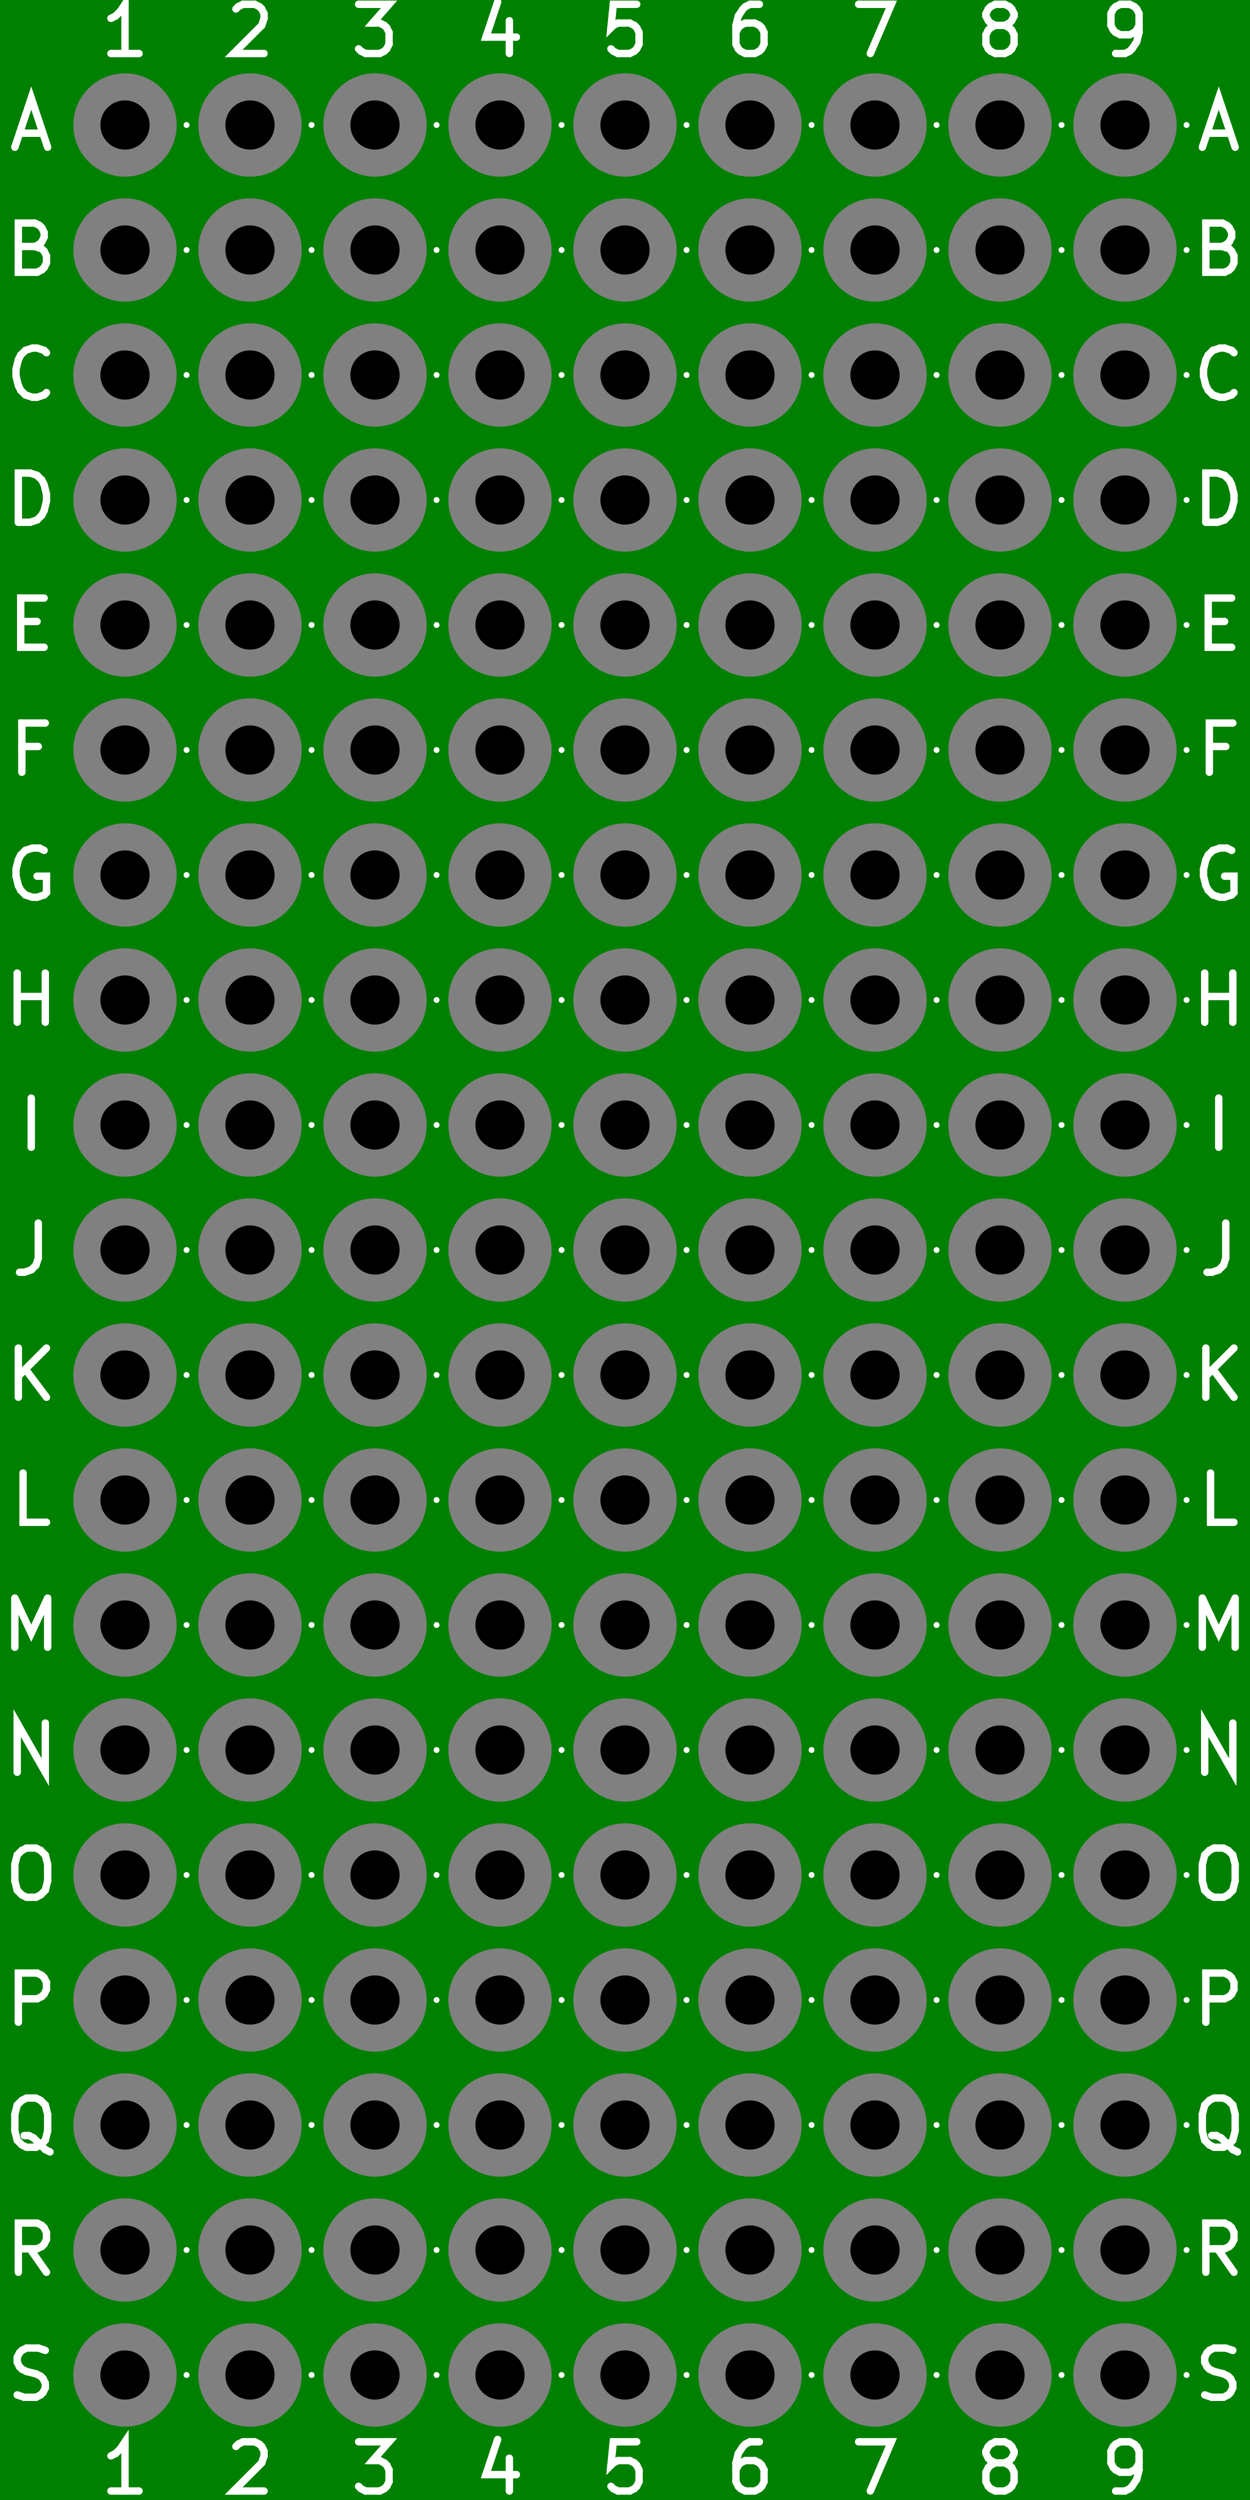 <?xml version="1.0" encoding="utf-8" ?>
<svg baseProfile="full" height="500" version="1.1" width="250" xmlns="http://www.w3.org/2000/svg" xmlns:ev="http://www.w3.org/2001/xml-events" xmlns:xlink="http://www.w3.org/1999/xlink"><defs /><rect fill="green" height="500" width="250" x="0" y="0" /><circle cx="225" cy="475" fill="darkgreen" r="9.843" /><circle cx="200" cy="475" fill="darkgreen" r="9.843" /><circle cx="175" cy="475" fill="darkgreen" r="9.843" /><circle cx="150" cy="475" fill="darkgreen" r="9.843" /><circle cx="125" cy="475" fill="darkgreen" r="9.843" /><circle cx="100" cy="475" fill="darkgreen" r="9.843" /><circle cx="75" cy="475" fill="darkgreen" r="9.843" /><circle cx="50" cy="475" fill="darkgreen" r="9.843" /><circle cx="25" cy="475" fill="darkgreen" r="9.843" /><circle cx="225" cy="450" fill="darkgreen" r="9.843" /><circle cx="200" cy="450" fill="darkgreen" r="9.843" /><circle cx="175" cy="450" fill="darkgreen" r="9.843" /><circle cx="150" cy="450" fill="darkgreen" r="9.843" /><circle cx="125" cy="450" fill="darkgreen" r="9.843" /><circle cx="100" cy="450" fill="darkgreen" r="9.843" /><circle cx="75" cy="450" fill="darkgreen" r="9.843" /><circle cx="50" cy="450" fill="darkgreen" r="9.843" /><circle cx="25" cy="450" fill="darkgreen" r="9.843" /><circle cx="225" cy="425" fill="darkgreen" r="9.843" /><circle cx="200" cy="425" fill="darkgreen" r="9.843" /><circle cx="175" cy="425" fill="darkgreen" r="9.843" /><circle cx="150" cy="425" fill="darkgreen" r="9.843" /><circle cx="125" cy="425" fill="darkgreen" r="9.843" /><circle cx="100" cy="425" fill="darkgreen" r="9.843" /><circle cx="75" cy="425" fill="darkgreen" r="9.843" /><circle cx="50" cy="425" fill="darkgreen" r="9.843" /><circle cx="25" cy="425" fill="darkgreen" r="9.843" /><circle cx="225" cy="400" fill="darkgreen" r="9.843" /><circle cx="200" cy="400" fill="darkgreen" r="9.843" /><circle cx="175" cy="400" fill="darkgreen" r="9.843" /><circle cx="150" cy="400" fill="darkgreen" r="9.843" /><circle cx="125" cy="400" fill="darkgreen" r="9.843" /><circle cx="100" cy="400" fill="darkgreen" r="9.843" /><circle cx="75" cy="400" fill="darkgreen" r="9.843" /><circle cx="50" cy="400" fill="darkgreen" r="9.843" /><circle cx="25" cy="400" fill="darkgreen" r="9.843" /><circle cx="225" cy="375" fill="darkgreen" r="9.843" /><circle cx="200" cy="375" fill="darkgreen" r="9.843" /><circle cx="175" cy="375" fill="darkgreen" r="9.843" /><circle cx="150" cy="375" fill="darkgreen" r="9.843" /><circle cx="125" cy="375" fill="darkgreen" r="9.843" /><circle cx="100" cy="375" fill="darkgreen" r="9.843" /><circle cx="75" cy="375" fill="darkgreen" r="9.843" /><circle cx="50" cy="375" fill="darkgreen" r="9.843" /><circle cx="25" cy="375" fill="darkgreen" r="9.843" /><circle cx="225" cy="350" fill="darkgreen" r="9.843" /><circle cx="200" cy="350" fill="darkgreen" r="9.843" /><circle cx="175" cy="350" fill="darkgreen" r="9.843" /><circle cx="150" cy="350" fill="darkgreen" r="9.843" /><circle cx="125" cy="350" fill="darkgreen" r="9.843" /><circle cx="100" cy="350" fill="darkgreen" r="9.843" /><circle cx="75" cy="350" fill="darkgreen" r="9.843" /><circle cx="50" cy="350" fill="darkgreen" r="9.843" /><circle cx="25" cy="350" fill="darkgreen" r="9.843" /><circle cx="225" cy="325.0" fill="darkgreen" r="9.843" /><circle cx="200" cy="325.0" fill="darkgreen" r="9.843" /><circle cx="175" cy="325.0" fill="darkgreen" r="9.843" /><circle cx="150" cy="325.0" fill="darkgreen" r="9.843" /><circle cx="125" cy="325.0" fill="darkgreen" r="9.843" /><circle cx="100" cy="325.0" fill="darkgreen" r="9.843" /><circle cx="75" cy="325.0" fill="darkgreen" r="9.843" /><circle cx="50" cy="325.0" fill="darkgreen" r="9.843" /><circle cx="25" cy="325.0" fill="darkgreen" r="9.843" /><circle cx="225" cy="300" fill="darkgreen" r="9.843" /><circle cx="200" cy="300" fill="darkgreen" r="9.843" /><circle cx="175" cy="300" fill="darkgreen" r="9.843" /><circle cx="150" cy="300" fill="darkgreen" r="9.843" /><circle cx="125" cy="300" fill="darkgreen" r="9.843" /><circle cx="100" cy="300" fill="darkgreen" r="9.843" /><circle cx="75" cy="300" fill="darkgreen" r="9.843" /><circle cx="50" cy="300" fill="darkgreen" r="9.843" /><circle cx="25" cy="300" fill="darkgreen" r="9.843" /><circle cx="225" cy="275.0" fill="darkgreen" r="9.843" /><circle cx="200" cy="275.0" fill="darkgreen" r="9.843" /><circle cx="175" cy="275.0" fill="darkgreen" r="9.843" /><circle cx="150" cy="275.0" fill="darkgreen" r="9.843" /><circle cx="125" cy="275.0" fill="darkgreen" r="9.843" /><circle cx="100" cy="275.0" fill="darkgreen" r="9.843" /><circle cx="75" cy="275.0" fill="darkgreen" r="9.843" /><circle cx="50" cy="275.0" fill="darkgreen" r="9.843" /><circle cx="25" cy="275.0" fill="darkgreen" r="9.843" /><circle cx="225" cy="250" fill="darkgreen" r="9.843" /><circle cx="200" cy="250" fill="darkgreen" r="9.843" /><circle cx="175" cy="250" fill="darkgreen" r="9.843" /><circle cx="150" cy="250" fill="darkgreen" r="9.843" /><circle cx="125" cy="250" fill="darkgreen" r="9.843" /><circle cx="100" cy="250" fill="darkgreen" r="9.843" /><circle cx="75" cy="250" fill="darkgreen" r="9.843" /><circle cx="50" cy="250" fill="darkgreen" r="9.843" /><circle cx="25" cy="250" fill="darkgreen" r="9.843" /><circle cx="225" cy="225" fill="darkgreen" r="9.843" /><circle cx="200" cy="225" fill="darkgreen" r="9.843" /><circle cx="175" cy="225" fill="darkgreen" r="9.843" /><circle cx="150" cy="225" fill="darkgreen" r="9.843" /><circle cx="125" cy="225" fill="darkgreen" r="9.843" /><circle cx="100" cy="225" fill="darkgreen" r="9.843" /><circle cx="75" cy="225" fill="darkgreen" r="9.843" /><circle cx="50" cy="225" fill="darkgreen" r="9.843" /><circle cx="25" cy="225" fill="darkgreen" r="9.843" /><circle cx="225" cy="200" fill="darkgreen" r="9.843" /><circle cx="200" cy="200" fill="darkgreen" r="9.843" /><circle cx="175" cy="200" fill="darkgreen" r="9.843" /><circle cx="150" cy="200" fill="darkgreen" r="9.843" /><circle cx="125" cy="200" fill="darkgreen" r="9.843" /><circle cx="100" cy="200" fill="darkgreen" r="9.843" /><circle cx="75" cy="200" fill="darkgreen" r="9.843" /><circle cx="50" cy="200" fill="darkgreen" r="9.843" /><circle cx="25" cy="200" fill="darkgreen" r="9.843" /><circle cx="225" cy="175" fill="darkgreen" r="9.843" /><circle cx="200" cy="175" fill="darkgreen" r="9.843" /><circle cx="175" cy="175" fill="darkgreen" r="9.843" /><circle cx="150" cy="175" fill="darkgreen" r="9.843" /><circle cx="125" cy="175" fill="darkgreen" r="9.843" /><circle cx="100" cy="175" fill="darkgreen" r="9.843" /><circle cx="75" cy="175" fill="darkgreen" r="9.843" /><circle cx="50" cy="175" fill="darkgreen" r="9.843" /><circle cx="25" cy="175" fill="darkgreen" r="9.843" /><circle cx="225" cy="150.0" fill="darkgreen" r="9.843" /><circle cx="200" cy="150.0" fill="darkgreen" r="9.843" /><circle cx="175" cy="150.0" fill="darkgreen" r="9.843" /><circle cx="150" cy="150.0" fill="darkgreen" r="9.843" /><circle cx="125" cy="150.0" fill="darkgreen" r="9.843" /><circle cx="100" cy="150.0" fill="darkgreen" r="9.843" /><circle cx="75" cy="150.0" fill="darkgreen" r="9.843" /><circle cx="50" cy="150.0" fill="darkgreen" r="9.843" /><circle cx="25" cy="150.0" fill="darkgreen" r="9.843" /><circle cx="225" cy="125" fill="darkgreen" r="9.843" /><circle cx="200" cy="125" fill="darkgreen" r="9.843" /><circle cx="175" cy="125" fill="darkgreen" r="9.843" /><circle cx="150" cy="125" fill="darkgreen" r="9.843" /><circle cx="125" cy="125" fill="darkgreen" r="9.843" /><circle cx="100" cy="125" fill="darkgreen" r="9.843" /><circle cx="75" cy="125" fill="darkgreen" r="9.843" /><circle cx="50" cy="125" fill="darkgreen" r="9.843" /><circle cx="25" cy="125" fill="darkgreen" r="9.843" /><circle cx="225" cy="100" fill="darkgreen" r="9.843" /><circle cx="200" cy="100" fill="darkgreen" r="9.843" /><circle cx="175" cy="100" fill="darkgreen" r="9.843" /><circle cx="150" cy="100" fill="darkgreen" r="9.843" /><circle cx="125" cy="100" fill="darkgreen" r="9.843" /><circle cx="100" cy="100" fill="darkgreen" r="9.843" /><circle cx="75" cy="100" fill="darkgreen" r="9.843" /><circle cx="50" cy="100" fill="darkgreen" r="9.843" /><circle cx="25" cy="100" fill="darkgreen" r="9.843" /><circle cx="225" cy="75" fill="darkgreen" r="9.843" /><circle cx="200" cy="75" fill="darkgreen" r="9.843" /><circle cx="175" cy="75" fill="darkgreen" r="9.843" /><circle cx="150" cy="75" fill="darkgreen" r="9.843" /><circle cx="125" cy="75" fill="darkgreen" r="9.843" /><circle cx="100" cy="75" fill="darkgreen" r="9.843" /><circle cx="75" cy="75" fill="darkgreen" r="9.843" /><circle cx="50" cy="75" fill="darkgreen" r="9.843" /><circle cx="25" cy="75" fill="darkgreen" r="9.843" /><circle cx="225" cy="50" fill="darkgreen" r="9.843" /><circle cx="200" cy="50" fill="darkgreen" r="9.843" /><circle cx="175" cy="50" fill="darkgreen" r="9.843" /><circle cx="150" cy="50" fill="darkgreen" r="9.843" /><circle cx="125" cy="50" fill="darkgreen" r="9.843" /><circle cx="100" cy="50" fill="darkgreen" r="9.843" /><circle cx="75" cy="50" fill="darkgreen" r="9.843" /><circle cx="50" cy="50" fill="darkgreen" r="9.843" /><circle cx="25" cy="50" fill="darkgreen" r="9.843" /><circle cx="225" cy="25" fill="darkgreen" r="9.843" /><circle cx="200" cy="25" fill="darkgreen" r="9.843" /><circle cx="175" cy="25" fill="darkgreen" r="9.843" /><circle cx="150" cy="25" fill="darkgreen" r="9.843" /><circle cx="125" cy="25" fill="darkgreen" r="9.843" /><circle cx="100" cy="25" fill="darkgreen" r="9.843" /><circle cx="75" cy="25" fill="darkgreen" r="9.843" /><circle cx="50" cy="25" fill="darkgreen" r="9.843" /><circle cx="25" cy="25" fill="darkgreen" r="9.843" /><circle cx="225" cy="475" fill="grey" r="10.335" /><circle cx="200" cy="475" fill="grey" r="10.335" /><circle cx="175" cy="475" fill="grey" r="10.335" /><circle cx="150" cy="475" fill="grey" r="10.335" /><circle cx="125" cy="475" fill="grey" r="10.335" /><circle cx="100" cy="475" fill="grey" r="10.335" /><circle cx="75" cy="475" fill="grey" r="10.335" /><circle cx="50" cy="475" fill="grey" r="10.335" /><circle cx="25" cy="475" fill="grey" r="10.335" /><circle cx="225" cy="450" fill="grey" r="10.335" /><circle cx="200" cy="450" fill="grey" r="10.335" /><circle cx="175" cy="450" fill="grey" r="10.335" /><circle cx="150" cy="450" fill="grey" r="10.335" /><circle cx="125" cy="450" fill="grey" r="10.335" /><circle cx="100" cy="450" fill="grey" r="10.335" /><circle cx="75" cy="450" fill="grey" r="10.335" /><circle cx="50" cy="450" fill="grey" r="10.335" /><circle cx="25" cy="450" fill="grey" r="10.335" /><circle cx="225" cy="425" fill="grey" r="10.335" /><circle cx="200" cy="425" fill="grey" r="10.335" /><circle cx="175" cy="425" fill="grey" r="10.335" /><circle cx="150" cy="425" fill="grey" r="10.335" /><circle cx="125" cy="425" fill="grey" r="10.335" /><circle cx="100" cy="425" fill="grey" r="10.335" /><circle cx="75" cy="425" fill="grey" r="10.335" /><circle cx="50" cy="425" fill="grey" r="10.335" /><circle cx="25" cy="425" fill="grey" r="10.335" /><circle cx="225" cy="400" fill="grey" r="10.335" /><circle cx="200" cy="400" fill="grey" r="10.335" /><circle cx="175" cy="400" fill="grey" r="10.335" /><circle cx="150" cy="400" fill="grey" r="10.335" /><circle cx="125" cy="400" fill="grey" r="10.335" /><circle cx="100" cy="400" fill="grey" r="10.335" /><circle cx="75" cy="400" fill="grey" r="10.335" /><circle cx="50" cy="400" fill="grey" r="10.335" /><circle cx="25" cy="400" fill="grey" r="10.335" /><circle cx="225" cy="375" fill="grey" r="10.335" /><circle cx="200" cy="375" fill="grey" r="10.335" /><circle cx="175" cy="375" fill="grey" r="10.335" /><circle cx="150" cy="375" fill="grey" r="10.335" /><circle cx="125" cy="375" fill="grey" r="10.335" /><circle cx="100" cy="375" fill="grey" r="10.335" /><circle cx="75" cy="375" fill="grey" r="10.335" /><circle cx="50" cy="375" fill="grey" r="10.335" /><circle cx="25" cy="375" fill="grey" r="10.335" /><circle cx="225" cy="350" fill="grey" r="10.335" /><circle cx="200" cy="350" fill="grey" r="10.335" /><circle cx="175" cy="350" fill="grey" r="10.335" /><circle cx="150" cy="350" fill="grey" r="10.335" /><circle cx="125" cy="350" fill="grey" r="10.335" /><circle cx="100" cy="350" fill="grey" r="10.335" /><circle cx="75" cy="350" fill="grey" r="10.335" /><circle cx="50" cy="350" fill="grey" r="10.335" /><circle cx="25" cy="350" fill="grey" r="10.335" /><circle cx="225" cy="325.0" fill="grey" r="10.335" /><circle cx="200" cy="325.0" fill="grey" r="10.335" /><circle cx="175" cy="325.0" fill="grey" r="10.335" /><circle cx="150" cy="325.0" fill="grey" r="10.335" /><circle cx="125" cy="325.0" fill="grey" r="10.335" /><circle cx="100" cy="325.0" fill="grey" r="10.335" /><circle cx="75" cy="325.0" fill="grey" r="10.335" /><circle cx="50" cy="325.0" fill="grey" r="10.335" /><circle cx="25" cy="325.0" fill="grey" r="10.335" /><circle cx="225" cy="300" fill="grey" r="10.335" /><circle cx="200" cy="300" fill="grey" r="10.335" /><circle cx="175" cy="300" fill="grey" r="10.335" /><circle cx="150" cy="300" fill="grey" r="10.335" /><circle cx="125" cy="300" fill="grey" r="10.335" /><circle cx="100" cy="300" fill="grey" r="10.335" /><circle cx="75" cy="300" fill="grey" r="10.335" /><circle cx="50" cy="300" fill="grey" r="10.335" /><circle cx="25" cy="300" fill="grey" r="10.335" /><circle cx="225" cy="275.0" fill="grey" r="10.335" /><circle cx="200" cy="275.0" fill="grey" r="10.335" /><circle cx="175" cy="275.0" fill="grey" r="10.335" /><circle cx="150" cy="275.0" fill="grey" r="10.335" /><circle cx="125" cy="275.0" fill="grey" r="10.335" /><circle cx="100" cy="275.0" fill="grey" r="10.335" /><circle cx="75" cy="275.0" fill="grey" r="10.335" /><circle cx="50" cy="275.0" fill="grey" r="10.335" /><circle cx="25" cy="275.0" fill="grey" r="10.335" /><circle cx="225" cy="250" fill="grey" r="10.335" /><circle cx="200" cy="250" fill="grey" r="10.335" /><circle cx="175" cy="250" fill="grey" r="10.335" /><circle cx="150" cy="250" fill="grey" r="10.335" /><circle cx="125" cy="250" fill="grey" r="10.335" /><circle cx="100" cy="250" fill="grey" r="10.335" /><circle cx="75" cy="250" fill="grey" r="10.335" /><circle cx="50" cy="250" fill="grey" r="10.335" /><circle cx="25" cy="250" fill="grey" r="10.335" /><circle cx="225" cy="225" fill="grey" r="10.335" /><circle cx="200" cy="225" fill="grey" r="10.335" /><circle cx="175" cy="225" fill="grey" r="10.335" /><circle cx="150" cy="225" fill="grey" r="10.335" /><circle cx="125" cy="225" fill="grey" r="10.335" /><circle cx="100" cy="225" fill="grey" r="10.335" /><circle cx="75" cy="225" fill="grey" r="10.335" /><circle cx="50" cy="225" fill="grey" r="10.335" /><circle cx="25" cy="225" fill="grey" r="10.335" /><circle cx="225" cy="200" fill="grey" r="10.335" /><circle cx="200" cy="200" fill="grey" r="10.335" /><circle cx="175" cy="200" fill="grey" r="10.335" /><circle cx="150" cy="200" fill="grey" r="10.335" /><circle cx="125" cy="200" fill="grey" r="10.335" /><circle cx="100" cy="200" fill="grey" r="10.335" /><circle cx="75" cy="200" fill="grey" r="10.335" /><circle cx="50" cy="200" fill="grey" r="10.335" /><circle cx="25" cy="200" fill="grey" r="10.335" /><circle cx="225" cy="175" fill="grey" r="10.335" /><circle cx="200" cy="175" fill="grey" r="10.335" /><circle cx="175" cy="175" fill="grey" r="10.335" /><circle cx="150" cy="175" fill="grey" r="10.335" /><circle cx="125" cy="175" fill="grey" r="10.335" /><circle cx="100" cy="175" fill="grey" r="10.335" /><circle cx="75" cy="175" fill="grey" r="10.335" /><circle cx="50" cy="175" fill="grey" r="10.335" /><circle cx="25" cy="175" fill="grey" r="10.335" /><circle cx="225" cy="150.0" fill="grey" r="10.335" /><circle cx="200" cy="150.0" fill="grey" r="10.335" /><circle cx="175" cy="150.0" fill="grey" r="10.335" /><circle cx="150" cy="150.0" fill="grey" r="10.335" /><circle cx="125" cy="150.0" fill="grey" r="10.335" /><circle cx="100" cy="150.0" fill="grey" r="10.335" /><circle cx="75" cy="150.0" fill="grey" r="10.335" /><circle cx="50" cy="150.0" fill="grey" r="10.335" /><circle cx="25" cy="150.0" fill="grey" r="10.335" /><circle cx="225" cy="125" fill="grey" r="10.335" /><circle cx="200" cy="125" fill="grey" r="10.335" /><circle cx="175" cy="125" fill="grey" r="10.335" /><circle cx="150" cy="125" fill="grey" r="10.335" /><circle cx="125" cy="125" fill="grey" r="10.335" /><circle cx="100" cy="125" fill="grey" r="10.335" /><circle cx="75" cy="125" fill="grey" r="10.335" /><circle cx="50" cy="125" fill="grey" r="10.335" /><circle cx="25" cy="125" fill="grey" r="10.335" /><circle cx="225" cy="100" fill="grey" r="10.335" /><circle cx="200" cy="100" fill="grey" r="10.335" /><circle cx="175" cy="100" fill="grey" r="10.335" /><circle cx="150" cy="100" fill="grey" r="10.335" /><circle cx="125" cy="100" fill="grey" r="10.335" /><circle cx="100" cy="100" fill="grey" r="10.335" /><circle cx="75" cy="100" fill="grey" r="10.335" /><circle cx="50" cy="100" fill="grey" r="10.335" /><circle cx="25" cy="100" fill="grey" r="10.335" /><circle cx="225" cy="75" fill="grey" r="10.335" /><circle cx="200" cy="75" fill="grey" r="10.335" /><circle cx="175" cy="75" fill="grey" r="10.335" /><circle cx="150" cy="75" fill="grey" r="10.335" /><circle cx="125" cy="75" fill="grey" r="10.335" /><circle cx="100" cy="75" fill="grey" r="10.335" /><circle cx="75" cy="75" fill="grey" r="10.335" /><circle cx="50" cy="75" fill="grey" r="10.335" /><circle cx="25" cy="75" fill="grey" r="10.335" /><circle cx="225" cy="50" fill="grey" r="10.335" /><circle cx="200" cy="50" fill="grey" r="10.335" /><circle cx="175" cy="50" fill="grey" r="10.335" /><circle cx="150" cy="50" fill="grey" r="10.335" /><circle cx="125" cy="50" fill="grey" r="10.335" /><circle cx="100" cy="50" fill="grey" r="10.335" /><circle cx="75" cy="50" fill="grey" r="10.335" /><circle cx="50" cy="50" fill="grey" r="10.335" /><circle cx="25" cy="50" fill="grey" r="10.335" /><circle cx="225" cy="25" fill="grey" r="10.335" /><circle cx="200" cy="25" fill="grey" r="10.335" /><circle cx="175" cy="25" fill="grey" r="10.335" /><circle cx="150" cy="25" fill="grey" r="10.335" /><circle cx="125" cy="25" fill="grey" r="10.335" /><circle cx="100" cy="25" fill="grey" r="10.335" /><circle cx="75" cy="25" fill="grey" r="10.335" /><circle cx="50" cy="25" fill="grey" r="10.335" /><circle cx="25" cy="25" fill="grey" r="10.335" /><circle cx="3.438" cy="478.984" fill="white" r="0.738" /><circle cx="4.844" cy="479.453" fill="white" r="0.738" /><circle cx="7.187" cy="479.453" fill="white" r="0.738" /><circle cx="8.125" cy="478.984" fill="white" r="0.738" /><circle cx="8.593" cy="478.515" fill="white" r="0.738" /><circle cx="9.062" cy="477.578" fill="white" r="0.738" /><circle cx="9.062" cy="476.64" fill="white" r="0.738" /><circle cx="8.593" cy="475.703" fill="white" r="0.738" /><circle cx="8.125" cy="475.234" fill="white" r="0.738" /><circle cx="7.187" cy="474.766" fill="white" r="0.738" /><circle cx="5.313" cy="474.297" fill="white" r="0.738" /><circle cx="4.375" cy="473.828" fill="white" r="0.738" /><circle cx="3.907" cy="473.36" fill="white" r="0.738" /><circle cx="3.438" cy="472.422" fill="white" r="0.738" /><circle cx="3.438" cy="471.485" fill="white" r="0.738" /><circle cx="3.907" cy="470.547" fill="white" r="0.738" /><circle cx="4.375" cy="470.079" fill="white" r="0.738" /><circle cx="5.313" cy="469.61" fill="white" r="0.738" /><circle cx="7.656" cy="469.61" fill="white" r="0.738" /><circle cx="9.062" cy="470.079" fill="white" r="0.738" /><circle cx="7.656" cy="149.297" fill="white" r="0.738" /><circle cx="4.375" cy="149.297" fill="white" r="0.738" /><circle cx="4.375" cy="154.453" fill="white" r="0.738" /><circle cx="4.375" cy="144.61" fill="white" r="0.738" /><circle cx="9.062" cy="144.61" fill="white" r="0.738" /><circle cx="3.672" cy="104.453" fill="white" r="0.738" /><circle cx="3.672" cy="94.61" fill="white" r="0.738" /><circle cx="6.016" cy="94.61" fill="white" r="0.738" /><circle cx="7.422" cy="95.079" fill="white" r="0.738" /><circle cx="8.359" cy="96.016" fill="white" r="0.738" /><circle cx="8.828" cy="96.954" fill="white" r="0.738" /><circle cx="9.296" cy="98.828" fill="white" r="0.738" /><circle cx="9.296" cy="100.234" fill="white" r="0.738" /><circle cx="8.828" cy="102.109" fill="white" r="0.738" /><circle cx="8.359" cy="103.046" fill="white" r="0.738" /><circle cx="7.422" cy="103.984" fill="white" r="0.738" /><circle cx="6.016" cy="104.453" fill="white" r="0.738" /><circle cx="3.672" cy="104.453" fill="white" r="0.738" /><circle cx="5.313" cy="369.61" fill="white" r="0.738" /><circle cx="7.187" cy="369.61" fill="white" r="0.738" /><circle cx="8.125" cy="370.079" fill="white" r="0.738" /><circle cx="9.062" cy="371.016" fill="white" r="0.738" /><circle cx="9.531" cy="372.891" fill="white" r="0.738" /><circle cx="9.531" cy="376.172" fill="white" r="0.738" /><circle cx="9.062" cy="378.046" fill="white" r="0.738" /><circle cx="8.125" cy="378.984" fill="white" r="0.738" /><circle cx="7.187" cy="379.453" fill="white" r="0.738" /><circle cx="5.313" cy="379.453" fill="white" r="0.738" /><circle cx="4.375" cy="378.984" fill="white" r="0.738" /><circle cx="3.438" cy="378.046" fill="white" r="0.738" /><circle cx="2.969" cy="376.172" fill="white" r="0.738" /><circle cx="2.969" cy="372.891" fill="white" r="0.738" /><circle cx="3.438" cy="371.016" fill="white" r="0.738" /><circle cx="4.375" cy="370.079" fill="white" r="0.738" /><circle cx="5.313" cy="369.61" fill="white" r="0.738" /><circle cx="3.438" cy="354.453" fill="white" r="0.738" /><circle cx="3.438" cy="344.61" fill="white" r="0.738" /><circle cx="9.062" cy="354.453" fill="white" r="0.738" /><circle cx="9.062" cy="344.61" fill="white" r="0.738" /><circle cx="2.969" cy="329.453" fill="white" r="0.738" /><circle cx="2.969" cy="319.61" fill="white" r="0.738" /><circle cx="6.25" cy="326.64" fill="white" r="0.738" /><circle cx="9.531" cy="319.61" fill="white" r="0.738" /><circle cx="9.531" cy="329.453" fill="white" r="0.738" /><circle cx="6.25" cy="229.453" fill="white" r="0.738" /><circle cx="6.25" cy="219.61" fill="white" r="0.738" /><circle cx="4.141" cy="124.297" fill="white" r="0.738" /><circle cx="7.422" cy="124.297" fill="white" r="0.738" /><circle cx="8.828" cy="129.453" fill="white" r="0.738" /><circle cx="4.141" cy="129.453" fill="white" r="0.738" /><circle cx="4.141" cy="119.61" fill="white" r="0.738" /><circle cx="8.828" cy="119.61" fill="white" r="0.738" /><circle cx="3.907" cy="26.64" fill="white" r="0.738" /><circle cx="8.593" cy="26.64" fill="white" r="0.738" /><circle cx="2.969" cy="29.453" fill="white" r="0.738" /><circle cx="6.25" cy="19.61" fill="white" r="0.738" /><circle cx="9.531" cy="29.453" fill="white" r="0.738" /><circle cx="9.296" cy="454.453" fill="white" r="0.738" /><circle cx="6.016" cy="449.766" fill="white" r="0.738" /><circle cx="3.672" cy="454.453" fill="white" r="0.738" /><circle cx="3.672" cy="444.61" fill="white" r="0.738" /><circle cx="7.422" cy="444.61" fill="white" r="0.738" /><circle cx="8.359" cy="445.079" fill="white" r="0.738" /><circle cx="8.828" cy="445.547" fill="white" r="0.738" /><circle cx="9.296" cy="446.485" fill="white" r="0.738" /><circle cx="9.296" cy="447.891" fill="white" r="0.738" /><circle cx="8.828" cy="448.828" fill="white" r="0.738" /><circle cx="8.359" cy="449.297" fill="white" r="0.738" /><circle cx="7.422" cy="449.766" fill="white" r="0.738" /><circle cx="3.672" cy="449.766" fill="white" r="0.738" /><circle cx="10" cy="430.39" fill="white" r="0.738" /><circle cx="9.062" cy="429.921" fill="white" r="0.738" /><circle cx="8.125" cy="428.984" fill="white" r="0.738" /><circle cx="6.719" cy="427.578" fill="white" r="0.738" /><circle cx="5.781" cy="427.109" fill="white" r="0.738" /><circle cx="4.844" cy="427.109" fill="white" r="0.738" /><circle cx="5.313" cy="429.453" fill="white" r="0.738" /><circle cx="4.375" cy="428.984" fill="white" r="0.738" /><circle cx="3.438" cy="428.046" fill="white" r="0.738" /><circle cx="2.969" cy="426.172" fill="white" r="0.738" /><circle cx="2.969" cy="422.891" fill="white" r="0.738" /><circle cx="3.438" cy="421.016" fill="white" r="0.738" /><circle cx="4.375" cy="420.079" fill="white" r="0.738" /><circle cx="5.313" cy="419.61" fill="white" r="0.738" /><circle cx="7.187" cy="419.61" fill="white" r="0.738" /><circle cx="8.125" cy="420.079" fill="white" r="0.738" /><circle cx="9.062" cy="421.016" fill="white" r="0.738" /><circle cx="9.531" cy="422.891" fill="white" r="0.738" /><circle cx="9.531" cy="426.172" fill="white" r="0.738" /><circle cx="9.062" cy="428.046" fill="white" r="0.738" /><circle cx="8.125" cy="428.984" fill="white" r="0.738" /><circle cx="7.187" cy="429.453" fill="white" r="0.738" /><circle cx="5.313" cy="429.453" fill="white" r="0.738" /><circle cx="3.672" cy="404.453" fill="white" r="0.738" /><circle cx="3.672" cy="394.61" fill="white" r="0.738" /><circle cx="7.422" cy="394.61" fill="white" r="0.738" /><circle cx="8.359" cy="395.079" fill="white" r="0.738" /><circle cx="8.828" cy="395.547" fill="white" r="0.738" /><circle cx="9.296" cy="396.485" fill="white" r="0.738" /><circle cx="9.296" cy="397.891" fill="white" r="0.738" /><circle cx="8.828" cy="398.828" fill="white" r="0.738" /><circle cx="8.359" cy="399.297" fill="white" r="0.738" /><circle cx="7.422" cy="399.766" fill="white" r="0.738" /><circle cx="3.672" cy="399.766" fill="white" r="0.738" /><circle cx="3.438" cy="204.453" fill="white" r="0.738" /><circle cx="3.438" cy="194.61" fill="white" r="0.738" /><circle cx="3.438" cy="199.297" fill="white" r="0.738" /><circle cx="9.062" cy="199.297" fill="white" r="0.738" /><circle cx="9.062" cy="204.453" fill="white" r="0.738" /><circle cx="9.062" cy="194.61" fill="white" r="0.738" /><circle cx="9.296" cy="304.453" fill="white" r="0.738" /><circle cx="4.61" cy="304.453" fill="white" r="0.738" /><circle cx="4.61" cy="294.61" fill="white" r="0.738" /><circle cx="3.672" cy="279.453" fill="white" r="0.738" /><circle cx="3.672" cy="269.61" fill="white" r="0.738" /><circle cx="9.296" cy="279.453" fill="white" r="0.738" /><circle cx="5.078" cy="273.828" fill="white" r="0.738" /><circle cx="9.296" cy="269.61" fill="white" r="0.738" /><circle cx="3.672" cy="275.234" fill="white" r="0.738" /><circle cx="7.656" cy="244.61" fill="white" r="0.738" /><circle cx="7.656" cy="251.64" fill="white" r="0.738" /><circle cx="7.187" cy="253.046" fill="white" r="0.738" /><circle cx="6.25" cy="253.984" fill="white" r="0.738" /><circle cx="4.844" cy="254.453" fill="white" r="0.738" /><circle cx="3.907" cy="254.453" fill="white" r="0.738" /><circle cx="8.828" cy="170.079" fill="white" r="0.738" /><circle cx="7.89" cy="169.61" fill="white" r="0.738" /><circle cx="6.484" cy="169.61" fill="white" r="0.738" /><circle cx="5.078" cy="170.079" fill="white" r="0.738" /><circle cx="4.141" cy="171.016" fill="white" r="0.738" /><circle cx="3.672" cy="171.954" fill="white" r="0.738" /><circle cx="3.204" cy="173.828" fill="white" r="0.738" /><circle cx="3.204" cy="175.234" fill="white" r="0.738" /><circle cx="3.672" cy="177.109" fill="white" r="0.738" /><circle cx="4.141" cy="178.046" fill="white" r="0.738" /><circle cx="5.078" cy="178.984" fill="white" r="0.738" /><circle cx="6.484" cy="179.453" fill="white" r="0.738" /><circle cx="7.422" cy="179.453" fill="white" r="0.738" /><circle cx="8.828" cy="178.984" fill="white" r="0.738" /><circle cx="9.296" cy="178.515" fill="white" r="0.738" /><circle cx="9.296" cy="175.234" fill="white" r="0.738" /><circle cx="7.422" cy="175.234" fill="white" r="0.738" /><circle cx="9.296" cy="78.515" fill="white" r="0.738" /><circle cx="8.828" cy="78.984" fill="white" r="0.738" /><circle cx="7.422" cy="79.453" fill="white" r="0.738" /><circle cx="6.484" cy="79.453" fill="white" r="0.738" /><circle cx="5.078" cy="78.984" fill="white" r="0.738" /><circle cx="4.141" cy="78.046" fill="white" r="0.738" /><circle cx="3.672" cy="77.109" fill="white" r="0.738" /><circle cx="3.204" cy="75.234" fill="white" r="0.738" /><circle cx="3.204" cy="73.828" fill="white" r="0.738" /><circle cx="3.672" cy="71.954" fill="white" r="0.738" /><circle cx="4.141" cy="71.016" fill="white" r="0.738" /><circle cx="5.078" cy="70.079" fill="white" r="0.738" /><circle cx="6.484" cy="69.61" fill="white" r="0.738" /><circle cx="7.422" cy="69.61" fill="white" r="0.738" /><circle cx="8.828" cy="70.079" fill="white" r="0.738" /><circle cx="9.296" cy="70.547" fill="white" r="0.738" /><circle cx="6.953" cy="49.297" fill="white" r="0.738" /><circle cx="8.359" cy="49.766" fill="white" r="0.738" /><circle cx="8.828" cy="50.234" fill="white" r="0.738" /><circle cx="9.296" cy="51.172" fill="white" r="0.738" /><circle cx="9.296" cy="52.578" fill="white" r="0.738" /><circle cx="8.828" cy="53.515" fill="white" r="0.738" /><circle cx="8.359" cy="53.984" fill="white" r="0.738" /><circle cx="7.422" cy="54.453" fill="white" r="0.738" /><circle cx="3.672" cy="54.453" fill="white" r="0.738" /><circle cx="3.672" cy="44.61" fill="white" r="0.738" /><circle cx="6.953" cy="44.61" fill="white" r="0.738" /><circle cx="7.89" cy="45.079" fill="white" r="0.738" /><circle cx="8.359" cy="45.547" fill="white" r="0.738" /><circle cx="8.828" cy="46.485" fill="white" r="0.738" /><circle cx="8.828" cy="47.422" fill="white" r="0.738" /><circle cx="8.359" cy="48.36" fill="white" r="0.738" /><circle cx="7.89" cy="48.828" fill="white" r="0.738" /><circle cx="6.953" cy="49.297" fill="white" r="0.738" /><circle cx="3.672" cy="49.297" fill="white" r="0.738" /><circle cx="151.875" cy="488.36" fill="white" r="0.738" /><circle cx="150" cy="488.36" fill="white" r="0.738" /><circle cx="149.063" cy="488.829" fill="white" r="0.738" /><circle cx="148.594" cy="489.297" fill="white" r="0.738" /><circle cx="147.657" cy="490.704" fill="white" r="0.738" /><circle cx="147.188" cy="492.578" fill="white" r="0.738" /><circle cx="147.188" cy="496.328" fill="white" r="0.738" /><circle cx="147.657" cy="497.265" fill="white" r="0.738" /><circle cx="148.125" cy="497.734" fill="white" r="0.738" /><circle cx="149.063" cy="498.203" fill="white" r="0.738" /><circle cx="150.937" cy="498.203" fill="white" r="0.738" /><circle cx="151.875" cy="497.734" fill="white" r="0.738" /><circle cx="152.343" cy="497.265" fill="white" r="0.738" /><circle cx="152.812" cy="496.328" fill="white" r="0.738" /><circle cx="152.812" cy="493.984" fill="white" r="0.738" /><circle cx="152.343" cy="493.047" fill="white" r="0.738" /><circle cx="151.875" cy="492.578" fill="white" r="0.738" /><circle cx="150.937" cy="492.11" fill="white" r="0.738" /><circle cx="149.063" cy="492.11" fill="white" r="0.738" /><circle cx="148.125" cy="492.578" fill="white" r="0.738" /><circle cx="147.657" cy="493.047" fill="white" r="0.738" /><circle cx="147.188" cy="493.984" fill="white" r="0.738" /><circle cx="101.875" cy="491.641" fill="white" r="0.738" /><circle cx="101.875" cy="498.203" fill="white" r="0.738" /><circle cx="99.531" cy="487.891" fill="white" r="0.738" /><circle cx="97.188" cy="494.922" fill="white" r="0.738" /><circle cx="103.281" cy="494.922" fill="white" r="0.738" /><circle cx="127.343" cy="488.36" fill="white" r="0.738" /><circle cx="122.657" cy="488.36" fill="white" r="0.738" /><circle cx="122.188" cy="493.047" fill="white" r="0.738" /><circle cx="122.657" cy="492.578" fill="white" r="0.738" /><circle cx="123.594" cy="492.11" fill="white" r="0.738" /><circle cx="125.937" cy="492.11" fill="white" r="0.738" /><circle cx="126.875" cy="492.578" fill="white" r="0.738" /><circle cx="127.343" cy="493.047" fill="white" r="0.738" /><circle cx="127.812" cy="493.984" fill="white" r="0.738" /><circle cx="127.812" cy="496.328" fill="white" r="0.738" /><circle cx="127.343" cy="497.265" fill="white" r="0.738" /><circle cx="126.875" cy="497.734" fill="white" r="0.738" /><circle cx="125.937" cy="498.203" fill="white" r="0.738" /><circle cx="123.594" cy="498.203" fill="white" r="0.738" /><circle cx="122.657" cy="497.734" fill="white" r="0.738" /><circle cx="122.188" cy="497.265" fill="white" r="0.738" /><circle cx="171.719" cy="488.36" fill="white" r="0.738" /><circle cx="178.281" cy="488.36" fill="white" r="0.738" /><circle cx="174.063" cy="498.203" fill="white" r="0.738" /><circle cx="199.063" cy="492.578" fill="white" r="0.738" /><circle cx="198.125" cy="492.11" fill="white" r="0.738" /><circle cx="197.657" cy="491.641" fill="white" r="0.738" /><circle cx="197.188" cy="490.704" fill="white" r="0.738" /><circle cx="197.188" cy="490.235" fill="white" r="0.738" /><circle cx="197.657" cy="489.297" fill="white" r="0.738" /><circle cx="198.125" cy="488.829" fill="white" r="0.738" /><circle cx="199.063" cy="488.36" fill="white" r="0.738" /><circle cx="200.937" cy="488.36" fill="white" r="0.738" /><circle cx="201.875" cy="488.829" fill="white" r="0.738" /><circle cx="202.343" cy="489.297" fill="white" r="0.738" /><circle cx="202.812" cy="490.235" fill="white" r="0.738" /><circle cx="202.812" cy="490.704" fill="white" r="0.738" /><circle cx="202.343" cy="491.641" fill="white" r="0.738" /><circle cx="201.875" cy="492.11" fill="white" r="0.738" /><circle cx="200.937" cy="492.578" fill="white" r="0.738" /><circle cx="199.063" cy="492.578" fill="white" r="0.738" /><circle cx="198.125" cy="493.047" fill="white" r="0.738" /><circle cx="197.657" cy="493.516" fill="white" r="0.738" /><circle cx="197.188" cy="494.453" fill="white" r="0.738" /><circle cx="197.188" cy="496.328" fill="white" r="0.738" /><circle cx="197.657" cy="497.265" fill="white" r="0.738" /><circle cx="198.125" cy="497.734" fill="white" r="0.738" /><circle cx="199.063" cy="498.203" fill="white" r="0.738" /><circle cx="200.937" cy="498.203" fill="white" r="0.738" /><circle cx="201.875" cy="497.734" fill="white" r="0.738" /><circle cx="202.343" cy="497.265" fill="white" r="0.738" /><circle cx="202.812" cy="496.328" fill="white" r="0.738" /><circle cx="202.812" cy="494.453" fill="white" r="0.738" /><circle cx="202.343" cy="493.516" fill="white" r="0.738" /><circle cx="201.875" cy="493.047" fill="white" r="0.738" /><circle cx="200.937" cy="492.578" fill="white" r="0.738" /><circle cx="71.719" cy="488.36" fill="white" r="0.738" /><circle cx="77.812" cy="488.36" fill="white" r="0.738" /><circle cx="74.531" cy="492.11" fill="white" r="0.738" /><circle cx="75.937" cy="492.11" fill="white" r="0.738" /><circle cx="76.875" cy="492.578" fill="white" r="0.738" /><circle cx="77.343" cy="493.047" fill="white" r="0.738" /><circle cx="77.812" cy="493.984" fill="white" r="0.738" /><circle cx="77.812" cy="496.328" fill="white" r="0.738" /><circle cx="77.343" cy="497.265" fill="white" r="0.738" /><circle cx="76.875" cy="497.734" fill="white" r="0.738" /><circle cx="75.937" cy="498.203" fill="white" r="0.738" /><circle cx="73.125" cy="498.203" fill="white" r="0.738" /><circle cx="72.188" cy="497.734" fill="white" r="0.738" /><circle cx="71.719" cy="497.265" fill="white" r="0.738" /><circle cx="223.125" cy="498.203" fill="white" r="0.738" /><circle cx="225" cy="498.203" fill="white" r="0.738" /><circle cx="225.937" cy="497.734" fill="white" r="0.738" /><circle cx="226.406" cy="497.265" fill="white" r="0.738" /><circle cx="227.343" cy="495.859" fill="white" r="0.738" /><circle cx="227.812" cy="493.984" fill="white" r="0.738" /><circle cx="227.812" cy="490.235" fill="white" r="0.738" /><circle cx="227.343" cy="489.297" fill="white" r="0.738" /><circle cx="226.875" cy="488.829" fill="white" r="0.738" /><circle cx="225.937" cy="488.36" fill="white" r="0.738" /><circle cx="224.063" cy="488.36" fill="white" r="0.738" /><circle cx="223.125" cy="488.829" fill="white" r="0.738" /><circle cx="222.657" cy="489.297" fill="white" r="0.738" /><circle cx="222.188" cy="490.235" fill="white" r="0.738" /><circle cx="222.188" cy="492.578" fill="white" r="0.738" /><circle cx="222.657" cy="493.516" fill="white" r="0.738" /><circle cx="223.125" cy="493.984" fill="white" r="0.738" /><circle cx="224.063" cy="494.453" fill="white" r="0.738" /><circle cx="225.937" cy="494.453" fill="white" r="0.738" /><circle cx="226.875" cy="493.984" fill="white" r="0.738" /><circle cx="227.343" cy="493.516" fill="white" r="0.738" /><circle cx="227.812" cy="492.578" fill="white" r="0.738" /><circle cx="47.188" cy="489.297" fill="white" r="0.738" /><circle cx="47.657" cy="488.829" fill="white" r="0.738" /><circle cx="48.594" cy="488.36" fill="white" r="0.738" /><circle cx="50.937" cy="488.36" fill="white" r="0.738" /><circle cx="51.875" cy="488.829" fill="white" r="0.738" /><circle cx="52.343" cy="489.297" fill="white" r="0.738" /><circle cx="52.812" cy="490.235" fill="white" r="0.738" /><circle cx="52.812" cy="491.172" fill="white" r="0.738" /><circle cx="52.343" cy="492.578" fill="white" r="0.738" /><circle cx="46.719" cy="498.203" fill="white" r="0.738" /><circle cx="52.812" cy="498.203" fill="white" r="0.738" /><circle cx="240.938" cy="478.984" fill="white" r="0.738" /><circle cx="242.344" cy="479.453" fill="white" r="0.738" /><circle cx="244.687" cy="479.453" fill="white" r="0.738" /><circle cx="245.625" cy="478.984" fill="white" r="0.738" /><circle cx="246.093" cy="478.515" fill="white" r="0.738" /><circle cx="246.562" cy="477.578" fill="white" r="0.738" /><circle cx="246.562" cy="476.64" fill="white" r="0.738" /><circle cx="246.093" cy="475.703" fill="white" r="0.738" /><circle cx="245.625" cy="475.234" fill="white" r="0.738" /><circle cx="244.687" cy="474.766" fill="white" r="0.738" /><circle cx="242.813" cy="474.297" fill="white" r="0.738" /><circle cx="241.875" cy="473.828" fill="white" r="0.738" /><circle cx="241.407" cy="473.36" fill="white" r="0.738" /><circle cx="240.938" cy="472.422" fill="white" r="0.738" /><circle cx="240.938" cy="471.485" fill="white" r="0.738" /><circle cx="241.407" cy="470.547" fill="white" r="0.738" /><circle cx="241.875" cy="470.079" fill="white" r="0.738" /><circle cx="242.813" cy="469.61" fill="white" r="0.738" /><circle cx="245.156" cy="469.61" fill="white" r="0.738" /><circle cx="246.562" cy="470.079" fill="white" r="0.738" /><circle cx="245.156" cy="149.297" fill="white" r="0.738" /><circle cx="241.875" cy="149.297" fill="white" r="0.738" /><circle cx="241.875" cy="154.453" fill="white" r="0.738" /><circle cx="241.875" cy="144.61" fill="white" r="0.738" /><circle cx="246.562" cy="144.61" fill="white" r="0.738" /><circle cx="241.172" cy="104.453" fill="white" r="0.738" /><circle cx="241.172" cy="94.61" fill="white" r="0.738" /><circle cx="243.516" cy="94.61" fill="white" r="0.738" /><circle cx="244.922" cy="95.079" fill="white" r="0.738" /><circle cx="245.859" cy="96.016" fill="white" r="0.738" /><circle cx="246.328" cy="96.954" fill="white" r="0.738" /><circle cx="246.796" cy="98.828" fill="white" r="0.738" /><circle cx="246.796" cy="100.234" fill="white" r="0.738" /><circle cx="246.328" cy="102.109" fill="white" r="0.738" /><circle cx="245.859" cy="103.046" fill="white" r="0.738" /><circle cx="244.922" cy="103.984" fill="white" r="0.738" /><circle cx="243.516" cy="104.453" fill="white" r="0.738" /><circle cx="241.172" cy="104.453" fill="white" r="0.738" /><circle cx="242.813" cy="369.61" fill="white" r="0.738" /><circle cx="244.687" cy="369.61" fill="white" r="0.738" /><circle cx="245.625" cy="370.079" fill="white" r="0.738" /><circle cx="246.562" cy="371.016" fill="white" r="0.738" /><circle cx="247.031" cy="372.891" fill="white" r="0.738" /><circle cx="247.031" cy="376.172" fill="white" r="0.738" /><circle cx="246.562" cy="378.046" fill="white" r="0.738" /><circle cx="245.625" cy="378.984" fill="white" r="0.738" /><circle cx="244.687" cy="379.453" fill="white" r="0.738" /><circle cx="242.813" cy="379.453" fill="white" r="0.738" /><circle cx="241.875" cy="378.984" fill="white" r="0.738" /><circle cx="240.938" cy="378.046" fill="white" r="0.738" /><circle cx="240.469" cy="376.172" fill="white" r="0.738" /><circle cx="240.469" cy="372.891" fill="white" r="0.738" /><circle cx="240.938" cy="371.016" fill="white" r="0.738" /><circle cx="241.875" cy="370.079" fill="white" r="0.738" /><circle cx="242.813" cy="369.61" fill="white" r="0.738" /><circle cx="240.938" cy="354.453" fill="white" r="0.738" /><circle cx="240.938" cy="344.61" fill="white" r="0.738" /><circle cx="246.562" cy="354.453" fill="white" r="0.738" /><circle cx="246.562" cy="344.61" fill="white" r="0.738" /><circle cx="240.469" cy="329.453" fill="white" r="0.738" /><circle cx="240.469" cy="319.61" fill="white" r="0.738" /><circle cx="243.75" cy="326.64" fill="white" r="0.738" /><circle cx="247.031" cy="319.61" fill="white" r="0.738" /><circle cx="247.031" cy="329.453" fill="white" r="0.738" /><circle cx="243.75" cy="229.453" fill="white" r="0.738" /><circle cx="243.75" cy="219.61" fill="white" r="0.738" /><circle cx="241.641" cy="124.297" fill="white" r="0.738" /><circle cx="244.922" cy="124.297" fill="white" r="0.738" /><circle cx="246.328" cy="129.453" fill="white" r="0.738" /><circle cx="241.641" cy="129.453" fill="white" r="0.738" /><circle cx="241.641" cy="119.61" fill="white" r="0.738" /><circle cx="246.328" cy="119.61" fill="white" r="0.738" /><circle cx="241.407" cy="26.64" fill="white" r="0.738" /><circle cx="246.093" cy="26.64" fill="white" r="0.738" /><circle cx="240.469" cy="29.453" fill="white" r="0.738" /><circle cx="243.75" cy="19.61" fill="white" r="0.738" /><circle cx="247.031" cy="29.453" fill="white" r="0.738" /><circle cx="246.796" cy="454.453" fill="white" r="0.738" /><circle cx="243.516" cy="449.766" fill="white" r="0.738" /><circle cx="241.172" cy="454.453" fill="white" r="0.738" /><circle cx="241.172" cy="444.61" fill="white" r="0.738" /><circle cx="244.922" cy="444.61" fill="white" r="0.738" /><circle cx="245.859" cy="445.079" fill="white" r="0.738" /><circle cx="246.328" cy="445.547" fill="white" r="0.738" /><circle cx="246.796" cy="446.485" fill="white" r="0.738" /><circle cx="246.796" cy="447.891" fill="white" r="0.738" /><circle cx="246.328" cy="448.828" fill="white" r="0.738" /><circle cx="245.859" cy="449.297" fill="white" r="0.738" /><circle cx="244.922" cy="449.766" fill="white" r="0.738" /><circle cx="241.172" cy="449.766" fill="white" r="0.738" /><circle cx="247.5" cy="430.39" fill="white" r="0.738" /><circle cx="246.562" cy="429.921" fill="white" r="0.738" /><circle cx="245.625" cy="428.984" fill="white" r="0.738" /><circle cx="244.219" cy="427.578" fill="white" r="0.738" /><circle cx="243.281" cy="427.109" fill="white" r="0.738" /><circle cx="242.344" cy="427.109" fill="white" r="0.738" /><circle cx="242.813" cy="429.453" fill="white" r="0.738" /><circle cx="241.875" cy="428.984" fill="white" r="0.738" /><circle cx="240.938" cy="428.046" fill="white" r="0.738" /><circle cx="240.469" cy="426.172" fill="white" r="0.738" /><circle cx="240.469" cy="422.891" fill="white" r="0.738" /><circle cx="240.938" cy="421.016" fill="white" r="0.738" /><circle cx="241.875" cy="420.079" fill="white" r="0.738" /><circle cx="242.813" cy="419.61" fill="white" r="0.738" /><circle cx="244.687" cy="419.61" fill="white" r="0.738" /><circle cx="245.625" cy="420.079" fill="white" r="0.738" /><circle cx="246.562" cy="421.016" fill="white" r="0.738" /><circle cx="247.031" cy="422.891" fill="white" r="0.738" /><circle cx="247.031" cy="426.172" fill="white" r="0.738" /><circle cx="246.562" cy="428.046" fill="white" r="0.738" /><circle cx="245.625" cy="428.984" fill="white" r="0.738" /><circle cx="244.687" cy="429.453" fill="white" r="0.738" /><circle cx="242.813" cy="429.453" fill="white" r="0.738" /><circle cx="241.172" cy="404.453" fill="white" r="0.738" /><circle cx="241.172" cy="394.61" fill="white" r="0.738" /><circle cx="244.922" cy="394.61" fill="white" r="0.738" /><circle cx="245.859" cy="395.079" fill="white" r="0.738" /><circle cx="246.328" cy="395.547" fill="white" r="0.738" /><circle cx="246.796" cy="396.485" fill="white" r="0.738" /><circle cx="246.796" cy="397.891" fill="white" r="0.738" /><circle cx="246.328" cy="398.828" fill="white" r="0.738" /><circle cx="245.859" cy="399.297" fill="white" r="0.738" /><circle cx="244.922" cy="399.766" fill="white" r="0.738" /><circle cx="241.172" cy="399.766" fill="white" r="0.738" /><circle cx="240.938" cy="204.453" fill="white" r="0.738" /><circle cx="240.938" cy="194.61" fill="white" r="0.738" /><circle cx="240.938" cy="199.297" fill="white" r="0.738" /><circle cx="246.562" cy="199.297" fill="white" r="0.738" /><circle cx="246.562" cy="204.453" fill="white" r="0.738" /><circle cx="246.562" cy="194.61" fill="white" r="0.738" /><circle cx="246.796" cy="304.453" fill="white" r="0.738" /><circle cx="242.11" cy="304.453" fill="white" r="0.738" /><circle cx="242.11" cy="294.61" fill="white" r="0.738" /><circle cx="241.172" cy="279.453" fill="white" r="0.738" /><circle cx="241.172" cy="269.61" fill="white" r="0.738" /><circle cx="246.796" cy="279.453" fill="white" r="0.738" /><circle cx="242.578" cy="273.828" fill="white" r="0.738" /><circle cx="246.796" cy="269.61" fill="white" r="0.738" /><circle cx="241.172" cy="275.234" fill="white" r="0.738" /><circle cx="245.156" cy="244.61" fill="white" r="0.738" /><circle cx="245.156" cy="251.64" fill="white" r="0.738" /><circle cx="244.687" cy="253.046" fill="white" r="0.738" /><circle cx="243.75" cy="253.984" fill="white" r="0.738" /><circle cx="242.344" cy="254.453" fill="white" r="0.738" /><circle cx="241.407" cy="254.453" fill="white" r="0.738" /><circle cx="246.328" cy="170.079" fill="white" r="0.738" /><circle cx="245.39" cy="169.61" fill="white" r="0.738" /><circle cx="243.984" cy="169.61" fill="white" r="0.738" /><circle cx="242.578" cy="170.079" fill="white" r="0.738" /><circle cx="241.641" cy="171.016" fill="white" r="0.738" /><circle cx="241.172" cy="171.954" fill="white" r="0.738" /><circle cx="240.704" cy="173.828" fill="white" r="0.738" /><circle cx="240.704" cy="175.234" fill="white" r="0.738" /><circle cx="241.172" cy="177.109" fill="white" r="0.738" /><circle cx="241.641" cy="178.046" fill="white" r="0.738" /><circle cx="242.578" cy="178.984" fill="white" r="0.738" /><circle cx="243.984" cy="179.453" fill="white" r="0.738" /><circle cx="244.922" cy="179.453" fill="white" r="0.738" /><circle cx="246.328" cy="178.984" fill="white" r="0.738" /><circle cx="246.796" cy="178.515" fill="white" r="0.738" /><circle cx="246.796" cy="175.234" fill="white" r="0.738" /><circle cx="244.922" cy="175.234" fill="white" r="0.738" /><circle cx="246.796" cy="78.515" fill="white" r="0.738" /><circle cx="246.328" cy="78.984" fill="white" r="0.738" /><circle cx="244.922" cy="79.453" fill="white" r="0.738" /><circle cx="243.984" cy="79.453" fill="white" r="0.738" /><circle cx="242.578" cy="78.984" fill="white" r="0.738" /><circle cx="241.641" cy="78.046" fill="white" r="0.738" /><circle cx="241.172" cy="77.109" fill="white" r="0.738" /><circle cx="240.704" cy="75.234" fill="white" r="0.738" /><circle cx="240.704" cy="73.828" fill="white" r="0.738" /><circle cx="241.172" cy="71.954" fill="white" r="0.738" /><circle cx="241.641" cy="71.016" fill="white" r="0.738" /><circle cx="242.578" cy="70.079" fill="white" r="0.738" /><circle cx="243.984" cy="69.61" fill="white" r="0.738" /><circle cx="244.922" cy="69.61" fill="white" r="0.738" /><circle cx="246.328" cy="70.079" fill="white" r="0.738" /><circle cx="246.796" cy="70.547" fill="white" r="0.738" /><circle cx="244.453" cy="49.297" fill="white" r="0.738" /><circle cx="245.859" cy="49.766" fill="white" r="0.738" /><circle cx="246.328" cy="50.234" fill="white" r="0.738" /><circle cx="246.796" cy="51.172" fill="white" r="0.738" /><circle cx="246.796" cy="52.578" fill="white" r="0.738" /><circle cx="246.328" cy="53.515" fill="white" r="0.738" /><circle cx="245.859" cy="53.984" fill="white" r="0.738" /><circle cx="244.922" cy="54.453" fill="white" r="0.738" /><circle cx="241.172" cy="54.453" fill="white" r="0.738" /><circle cx="241.172" cy="44.61" fill="white" r="0.738" /><circle cx="244.453" cy="44.61" fill="white" r="0.738" /><circle cx="245.39" cy="45.079" fill="white" r="0.738" /><circle cx="245.859" cy="45.547" fill="white" r="0.738" /><circle cx="246.328" cy="46.485" fill="white" r="0.738" /><circle cx="246.328" cy="47.422" fill="white" r="0.738" /><circle cx="245.859" cy="48.36" fill="white" r="0.738" /><circle cx="245.39" cy="48.828" fill="white" r="0.738" /><circle cx="244.453" cy="49.297" fill="white" r="0.738" /><circle cx="241.172" cy="49.297" fill="white" r="0.738" /><circle cx="151.875" cy="0.86" fill="white" r="0.738" /><circle cx="150" cy="0.86" fill="white" r="0.738" /><circle cx="149.063" cy="1.329" fill="white" r="0.738" /><circle cx="148.594" cy="1.797" fill="white" r="0.738" /><circle cx="147.657" cy="3.204" fill="white" r="0.738" /><circle cx="147.188" cy="5.078" fill="white" r="0.738" /><circle cx="147.188" cy="8.828" fill="white" r="0.738" /><circle cx="147.657" cy="9.765" fill="white" r="0.738" /><circle cx="148.125" cy="10.234" fill="white" r="0.738" /><circle cx="149.063" cy="10.703" fill="white" r="0.738" /><circle cx="150.937" cy="10.703" fill="white" r="0.738" /><circle cx="151.875" cy="10.234" fill="white" r="0.738" /><circle cx="152.343" cy="9.765" fill="white" r="0.738" /><circle cx="152.812" cy="8.828" fill="white" r="0.738" /><circle cx="152.812" cy="6.484" fill="white" r="0.738" /><circle cx="152.343" cy="5.547" fill="white" r="0.738" /><circle cx="151.875" cy="5.078" fill="white" r="0.738" /><circle cx="150.937" cy="4.61" fill="white" r="0.738" /><circle cx="149.063" cy="4.61" fill="white" r="0.738" /><circle cx="148.125" cy="5.078" fill="white" r="0.738" /><circle cx="147.657" cy="5.547" fill="white" r="0.738" /><circle cx="147.188" cy="6.484" fill="white" r="0.738" /><circle cx="101.875" cy="4.141" fill="white" r="0.738" /><circle cx="101.875" cy="10.703" fill="white" r="0.738" /><circle cx="99.531" cy="0.391" fill="white" r="0.738" /><circle cx="97.188" cy="7.422" fill="white" r="0.738" /><circle cx="103.281" cy="7.422" fill="white" r="0.738" /><circle cx="27.812" cy="10.703" fill="white" r="0.738" /><circle cx="22.188" cy="10.703" fill="white" r="0.738" /><circle cx="25" cy="10.703" fill="white" r="0.738" /><circle cx="25" cy="0.86" fill="white" r="0.738" /><circle cx="24.063" cy="2.266" fill="white" r="0.738" /><circle cx="23.125" cy="3.204" fill="white" r="0.738" /><circle cx="22.188" cy="3.672" fill="white" r="0.738" /><circle cx="127.343" cy="0.86" fill="white" r="0.738" /><circle cx="122.657" cy="0.86" fill="white" r="0.738" /><circle cx="122.188" cy="5.547" fill="white" r="0.738" /><circle cx="122.657" cy="5.078" fill="white" r="0.738" /><circle cx="123.594" cy="4.61" fill="white" r="0.738" /><circle cx="125.937" cy="4.61" fill="white" r="0.738" /><circle cx="126.875" cy="5.078" fill="white" r="0.738" /><circle cx="127.343" cy="5.547" fill="white" r="0.738" /><circle cx="127.812" cy="6.484" fill="white" r="0.738" /><circle cx="127.812" cy="8.828" fill="white" r="0.738" /><circle cx="127.343" cy="9.765" fill="white" r="0.738" /><circle cx="126.875" cy="10.234" fill="white" r="0.738" /><circle cx="125.937" cy="10.703" fill="white" r="0.738" /><circle cx="123.594" cy="10.703" fill="white" r="0.738" /><circle cx="122.657" cy="10.234" fill="white" r="0.738" /><circle cx="122.188" cy="9.765" fill="white" r="0.738" /><circle cx="171.719" cy="0.86" fill="white" r="0.738" /><circle cx="178.281" cy="0.86" fill="white" r="0.738" /><circle cx="174.063" cy="10.703" fill="white" r="0.738" /><circle cx="199.063" cy="5.078" fill="white" r="0.738" /><circle cx="198.125" cy="4.61" fill="white" r="0.738" /><circle cx="197.657" cy="4.141" fill="white" r="0.738" /><circle cx="197.188" cy="3.204" fill="white" r="0.738" /><circle cx="197.188" cy="2.735" fill="white" r="0.738" /><circle cx="197.657" cy="1.797" fill="white" r="0.738" /><circle cx="198.125" cy="1.329" fill="white" r="0.738" /><circle cx="199.063" cy="0.86" fill="white" r="0.738" /><circle cx="200.937" cy="0.86" fill="white" r="0.738" /><circle cx="201.875" cy="1.329" fill="white" r="0.738" /><circle cx="202.343" cy="1.797" fill="white" r="0.738" /><circle cx="202.812" cy="2.735" fill="white" r="0.738" /><circle cx="202.812" cy="3.204" fill="white" r="0.738" /><circle cx="202.343" cy="4.141" fill="white" r="0.738" /><circle cx="201.875" cy="4.61" fill="white" r="0.738" /><circle cx="200.937" cy="5.078" fill="white" r="0.738" /><circle cx="199.063" cy="5.078" fill="white" r="0.738" /><circle cx="198.125" cy="5.547" fill="white" r="0.738" /><circle cx="197.657" cy="6.016" fill="white" r="0.738" /><circle cx="197.188" cy="6.953" fill="white" r="0.738" /><circle cx="197.188" cy="8.828" fill="white" r="0.738" /><circle cx="197.657" cy="9.765" fill="white" r="0.738" /><circle cx="198.125" cy="10.234" fill="white" r="0.738" /><circle cx="199.063" cy="10.703" fill="white" r="0.738" /><circle cx="200.937" cy="10.703" fill="white" r="0.738" /><circle cx="201.875" cy="10.234" fill="white" r="0.738" /><circle cx="202.343" cy="9.765" fill="white" r="0.738" /><circle cx="202.812" cy="8.828" fill="white" r="0.738" /><circle cx="202.812" cy="6.953" fill="white" r="0.738" /><circle cx="202.343" cy="6.016" fill="white" r="0.738" /><circle cx="201.875" cy="5.547" fill="white" r="0.738" /><circle cx="200.937" cy="5.078" fill="white" r="0.738" /><circle cx="71.719" cy="0.86" fill="white" r="0.738" /><circle cx="77.812" cy="0.86" fill="white" r="0.738" /><circle cx="74.531" cy="4.61" fill="white" r="0.738" /><circle cx="75.937" cy="4.61" fill="white" r="0.738" /><circle cx="76.875" cy="5.078" fill="white" r="0.738" /><circle cx="77.343" cy="5.547" fill="white" r="0.738" /><circle cx="77.812" cy="6.484" fill="white" r="0.738" /><circle cx="77.812" cy="8.828" fill="white" r="0.738" /><circle cx="77.343" cy="9.765" fill="white" r="0.738" /><circle cx="76.875" cy="10.234" fill="white" r="0.738" /><circle cx="75.937" cy="10.703" fill="white" r="0.738" /><circle cx="73.125" cy="10.703" fill="white" r="0.738" /><circle cx="72.188" cy="10.234" fill="white" r="0.738" /><circle cx="71.719" cy="9.765" fill="white" r="0.738" /><circle cx="223.125" cy="10.703" fill="white" r="0.738" /><circle cx="225" cy="10.703" fill="white" r="0.738" /><circle cx="225.937" cy="10.234" fill="white" r="0.738" /><circle cx="226.406" cy="9.765" fill="white" r="0.738" /><circle cx="227.343" cy="8.359" fill="white" r="0.738" /><circle cx="227.812" cy="6.484" fill="white" r="0.738" /><circle cx="227.812" cy="2.735" fill="white" r="0.738" /><circle cx="227.343" cy="1.797" fill="white" r="0.738" /><circle cx="226.875" cy="1.329" fill="white" r="0.738" /><circle cx="225.937" cy="0.86" fill="white" r="0.738" /><circle cx="224.063" cy="0.86" fill="white" r="0.738" /><circle cx="223.125" cy="1.329" fill="white" r="0.738" /><circle cx="222.657" cy="1.797" fill="white" r="0.738" /><circle cx="222.188" cy="2.735" fill="white" r="0.738" /><circle cx="222.188" cy="5.078" fill="white" r="0.738" /><circle cx="222.657" cy="6.016" fill="white" r="0.738" /><circle cx="223.125" cy="6.484" fill="white" r="0.738" /><circle cx="224.063" cy="6.953" fill="white" r="0.738" /><circle cx="225.937" cy="6.953" fill="white" r="0.738" /><circle cx="226.875" cy="6.484" fill="white" r="0.738" /><circle cx="227.343" cy="6.016" fill="white" r="0.738" /><circle cx="227.812" cy="5.078" fill="white" r="0.738" /><circle cx="47.188" cy="1.797" fill="white" r="0.738" /><circle cx="47.657" cy="1.329" fill="white" r="0.738" /><circle cx="48.594" cy="0.86" fill="white" r="0.738" /><circle cx="50.937" cy="0.86" fill="white" r="0.738" /><circle cx="51.875" cy="1.329" fill="white" r="0.738" /><circle cx="52.343" cy="1.797" fill="white" r="0.738" /><circle cx="52.812" cy="2.735" fill="white" r="0.738" /><circle cx="52.812" cy="3.672" fill="white" r="0.738" /><circle cx="52.343" cy="5.078" fill="white" r="0.738" /><circle cx="46.719" cy="10.703" fill="white" r="0.738" /><circle cx="52.812" cy="10.703" fill="white" r="0.738" /><circle cx="27.812" cy="498.203" fill="white" r="0.738" /><circle cx="22.188" cy="498.203" fill="white" r="0.738" /><circle cx="25" cy="498.203" fill="white" r="0.738" /><circle cx="25" cy="488.36" fill="white" r="0.738" /><circle cx="24.063" cy="489.766" fill="white" r="0.738" /><circle cx="23.125" cy="490.704" fill="white" r="0.738" /><circle cx="22.188" cy="491.172" fill="white" r="0.738" /><path d="M3.438,478.984L4.844,479.453L7.187,479.453L8.125,478.984L8.593,478.515L9.062,477.578L9.062,476.64L8.593,475.703L8.125,475.234L7.187,474.766L5.313,474.297L4.375,473.828L3.907,473.36L3.438,472.422L3.438,471.485L3.907,470.547L4.375,470.079L5.313,469.61L7.656,469.61L9.062,470.079M7.656,149.297L4.375,149.297M4.375,154.453L4.375,144.61L9.062,144.61M3.672,104.453L3.672,94.61L6.016,94.61L7.422,95.079L8.359,96.016L8.828,96.954L9.296,98.828L9.296,100.234L8.828,102.109L8.359,103.046L7.422,103.984L6.016,104.453L3.672,104.453M5.313,369.61L7.187,369.61L8.125,370.079L9.062,371.016L9.531,372.891L9.531,376.172L9.062,378.046L8.125,378.984L7.187,379.453L5.313,379.453L4.375,378.984L3.438,378.046L2.969,376.172L2.969,372.891L3.438,371.016L4.375,370.079L5.313,369.61M3.438,354.453L3.438,344.61L9.062,354.453L9.062,344.61M2.969,329.453L2.969,319.61L6.25,326.64L9.531,319.61L9.531,329.453M6.25,229.453L6.25,219.61M4.141,124.297L7.422,124.297M8.828,129.453L4.141,129.453L4.141,119.61L8.828,119.61M3.907,26.64L8.593,26.64M2.969,29.453L6.25,19.61L9.531,29.453M9.296,454.453L6.016,449.766M3.672,454.453L3.672,444.61L7.422,444.61L8.359,445.079L8.828,445.547L9.296,446.485L9.296,447.891L8.828,448.828L8.359,449.297L7.422,449.766L3.672,449.766M10,430.39L9.062,429.921L8.125,428.984L6.719,427.578L5.781,427.109L4.844,427.109M5.313,429.453L4.375,428.984L3.438,428.046L2.969,426.172L2.969,422.891L3.438,421.016L4.375,420.079L5.313,419.61L7.187,419.61L8.125,420.079L9.062,421.016L9.531,422.891L9.531,426.172L9.062,428.046L8.125,428.984L7.187,429.453L5.313,429.453M3.672,404.453L3.672,394.61L7.422,394.61L8.359,395.079L8.828,395.547L9.296,396.485L9.296,397.891L8.828,398.828L8.359,399.297L7.422,399.766L3.672,399.766M3.438,204.453L3.438,194.61M3.438,199.297L9.062,199.297M9.062,204.453L9.062,194.61M9.296,304.453L4.61,304.453L4.61,294.61M3.672,279.453L3.672,269.61M9.296,279.453L5.078,273.828M9.296,269.61L3.672,275.234M7.656,244.61L7.656,251.64L7.187,253.046L6.25,253.984L4.844,254.453L3.907,254.453M8.828,170.079L7.89,169.61L6.484,169.61L5.078,170.079L4.141,171.016L3.672,171.954L3.204,173.828L3.204,175.234L3.672,177.109L4.141,178.046L5.078,178.984L6.484,179.453L7.422,179.453L8.828,178.984L9.296,178.515L9.296,175.234L7.422,175.234M9.296,78.515L8.828,78.984L7.422,79.453L6.484,79.453L5.078,78.984L4.141,78.046L3.672,77.109L3.204,75.234L3.204,73.828L3.672,71.954L4.141,71.016L5.078,70.079L6.484,69.61L7.422,69.61L8.828,70.079L9.296,70.547M6.953,49.297L8.359,49.766L8.828,50.234L9.296,51.172L9.296,52.578L8.828,53.515L8.359,53.984L7.422,54.453L3.672,54.453L3.672,44.61L6.953,44.61L7.89,45.079L8.359,45.547L8.828,46.485L8.828,47.422L8.359,48.36L7.89,48.828L6.953,49.297L3.672,49.297M151.875,488.36L150,488.36L149.063,488.829L148.594,489.297L147.657,490.704L147.188,492.578L147.188,496.328L147.657,497.265L148.125,497.734L149.063,498.203L150.937,498.203L151.875,497.734L152.343,497.265L152.812,496.328L152.812,493.984L152.343,493.047L151.875,492.578L150.937,492.11L149.063,492.11L148.125,492.578L147.657,493.047L147.188,493.984M101.875,491.641L101.875,498.203M99.531,487.891L97.188,494.922L103.281,494.922M127.343,488.36L122.657,488.36L122.188,493.047L122.657,492.578L123.594,492.11L125.937,492.11L126.875,492.578L127.343,493.047L127.812,493.984L127.812,496.328L127.343,497.265L126.875,497.734L125.937,498.203L123.594,498.203L122.657,497.734L122.188,497.265M171.719,488.36L178.281,488.36L174.063,498.203M199.063,492.578L198.125,492.11L197.657,491.641L197.188,490.704L197.188,490.235L197.657,489.297L198.125,488.829L199.063,488.36L200.937,488.36L201.875,488.829L202.343,489.297L202.812,490.235L202.812,490.704L202.343,491.641L201.875,492.11L200.937,492.578L199.063,492.578L198.125,493.047L197.657,493.516L197.188,494.453L197.188,496.328L197.657,497.265L198.125,497.734L199.063,498.203L200.937,498.203L201.875,497.734L202.343,497.265L202.812,496.328L202.812,494.453L202.343,493.516L201.875,493.047L200.937,492.578M71.719,488.36L77.812,488.36L74.531,492.11L75.937,492.11L76.875,492.578L77.343,493.047L77.812,493.984L77.812,496.328L77.343,497.265L76.875,497.734L75.937,498.203L73.125,498.203L72.188,497.734L71.719,497.265M223.125,498.203L225,498.203L225.937,497.734L226.406,497.265L227.343,495.859L227.812,493.984L227.812,490.235L227.343,489.297L226.875,488.829L225.937,488.36L224.063,488.36L223.125,488.829L222.657,489.297L222.188,490.235L222.188,492.578L222.657,493.516L223.125,493.984L224.063,494.453L225.937,494.453L226.875,493.984L227.343,493.516L227.812,492.578M47.188,489.297L47.657,488.829L48.594,488.36L50.937,488.36L51.875,488.829L52.343,489.297L52.812,490.235L52.812,491.172L52.343,492.578L46.719,498.203L52.812,498.203M240.938,478.984L242.344,479.453L244.687,479.453L245.625,478.984L246.093,478.515L246.562,477.578L246.562,476.64L246.093,475.703L245.625,475.234L244.687,474.766L242.813,474.297L241.875,473.828L241.407,473.36L240.938,472.422L240.938,471.485L241.407,470.547L241.875,470.079L242.813,469.61L245.156,469.61L246.562,470.079M245.156,149.297L241.875,149.297M241.875,154.453L241.875,144.61L246.562,144.61M241.172,104.453L241.172,94.61L243.516,94.61L244.922,95.079L245.859,96.016L246.328,96.954L246.796,98.828L246.796,100.234L246.328,102.109L245.859,103.046L244.922,103.984L243.516,104.453L241.172,104.453M242.813,369.61L244.687,369.61L245.625,370.079L246.562,371.016L247.031,372.891L247.031,376.172L246.562,378.046L245.625,378.984L244.687,379.453L242.813,379.453L241.875,378.984L240.938,378.046L240.469,376.172L240.469,372.891L240.938,371.016L241.875,370.079L242.813,369.61M240.938,354.453L240.938,344.61L246.562,354.453L246.562,344.61M240.469,329.453L240.469,319.61L243.75,326.64L247.031,319.61L247.031,329.453M243.75,229.453L243.75,219.61M241.641,124.297L244.922,124.297M246.328,129.453L241.641,129.453L241.641,119.61L246.328,119.61M241.407,26.64L246.093,26.64M240.469,29.453L243.75,19.61L247.031,29.453M246.796,454.453L243.516,449.766M241.172,454.453L241.172,444.61L244.922,444.61L245.859,445.079L246.328,445.547L246.796,446.485L246.796,447.891L246.328,448.828L245.859,449.297L244.922,449.766L241.172,449.766M247.5,430.39L246.562,429.921L245.625,428.984L244.219,427.578L243.281,427.109L242.344,427.109M242.813,429.453L241.875,428.984L240.938,428.046L240.469,426.172L240.469,422.891L240.938,421.016L241.875,420.079L242.813,419.61L244.687,419.61L245.625,420.079L246.562,421.016L247.031,422.891L247.031,426.172L246.562,428.046L245.625,428.984L244.687,429.453L242.813,429.453M241.172,404.453L241.172,394.61L244.922,394.61L245.859,395.079L246.328,395.547L246.796,396.485L246.796,397.891L246.328,398.828L245.859,399.297L244.922,399.766L241.172,399.766M240.938,204.453L240.938,194.61M240.938,199.297L246.562,199.297M246.562,204.453L246.562,194.61M246.796,304.453L242.11,304.453L242.11,294.61M241.172,279.453L241.172,269.61M246.796,279.453L242.578,273.828M246.796,269.61L241.172,275.234M245.156,244.61L245.156,251.64L244.687,253.046L243.75,253.984L242.344,254.453L241.407,254.453M246.328,170.079L245.39,169.61L243.984,169.61L242.578,170.079L241.641,171.016L241.172,171.954L240.704,173.828L240.704,175.234L241.172,177.109L241.641,178.046L242.578,178.984L243.984,179.453L244.922,179.453L246.328,178.984L246.796,178.515L246.796,175.234L244.922,175.234M246.796,78.515L246.328,78.984L244.922,79.453L243.984,79.453L242.578,78.984L241.641,78.046L241.172,77.109L240.704,75.234L240.704,73.828L241.172,71.954L241.641,71.016L242.578,70.079L243.984,69.61L244.922,69.61L246.328,70.079L246.796,70.547M244.453,49.297L245.859,49.766L246.328,50.234L246.796,51.172L246.796,52.578L246.328,53.515L245.859,53.984L244.922,54.453L241.172,54.453L241.172,44.61L244.453,44.61L245.39,45.079L245.859,45.547L246.328,46.485L246.328,47.422L245.859,48.36L245.39,48.828L244.453,49.297L241.172,49.297M151.875,0.86L150,0.86L149.063,1.329L148.594,1.797L147.657,3.204L147.188,5.078L147.188,8.828L147.657,9.765L148.125,10.234L149.063,10.703L150.937,10.703L151.875,10.234L152.343,9.765L152.812,8.828L152.812,6.484L152.343,5.547L151.875,5.078L150.937,4.61L149.063,4.61L148.125,5.078L147.657,5.547L147.188,6.484M101.875,4.141L101.875,10.703M99.531,0.391L97.188,7.422L103.281,7.422M27.812,10.703L22.188,10.703M25,10.703L25,0.86L24.063,2.266L23.125,3.204L22.188,3.672M127.343,0.86L122.657,0.86L122.188,5.547L122.657,5.078L123.594,4.61L125.937,4.61L126.875,5.078L127.343,5.547L127.812,6.484L127.812,8.828L127.343,9.765L126.875,10.234L125.937,10.703L123.594,10.703L122.657,10.234L122.188,9.765M171.719,0.86L178.281,0.86L174.063,10.703M199.063,5.078L198.125,4.61L197.657,4.141L197.188,3.204L197.188,2.735L197.657,1.797L198.125,1.329L199.063,0.86L200.937,0.86L201.875,1.329L202.343,1.797L202.812,2.735L202.812,3.204L202.343,4.141L201.875,4.61L200.937,5.078L199.063,5.078L198.125,5.547L197.657,6.016L197.188,6.953L197.188,8.828L197.657,9.765L198.125,10.234L199.063,10.703L200.937,10.703L201.875,10.234L202.343,9.765L202.812,8.828L202.812,6.953L202.343,6.016L201.875,5.547L200.937,5.078M71.719,0.86L77.812,0.86L74.531,4.61L75.937,4.61L76.875,5.078L77.343,5.547L77.812,6.484L77.812,8.828L77.343,9.765L76.875,10.234L75.937,10.703L73.125,10.703L72.188,10.234L71.719,9.765M223.125,10.703L225,10.703L225.937,10.234L226.406,9.765L227.343,8.359L227.812,6.484L227.812,2.735L227.343,1.797L226.875,1.329L225.937,0.86L224.063,0.86L223.125,1.329L222.657,1.797L222.188,2.735L222.188,5.078L222.657,6.016L223.125,6.484L224.063,6.953L225.937,6.953L226.875,6.484L227.343,6.016L227.812,5.078M47.188,1.797L47.657,1.329L48.594,0.86L50.937,0.86L51.875,1.329L52.343,1.797L52.812,2.735L52.812,3.672L52.343,5.078L46.719,10.703L52.812,10.703M27.812,498.203L22.188,498.203M25,498.203L25,488.36L24.063,489.766L23.125,490.704L22.188,491.172" fill="none" stroke="white" stroke-width="1.476" /><circle cx="237.313" cy="475" fill="white" r="0.591" /><circle cx="212.313" cy="475" fill="white" r="0.591" /><circle cx="187.313" cy="475" fill="white" r="0.591" /><circle cx="162.313" cy="475" fill="white" r="0.591" /><circle cx="137.313" cy="475" fill="white" r="0.591" /><circle cx="112.313" cy="475" fill="white" r="0.591" /><circle cx="87.313" cy="475" fill="white" r="0.591" /><circle cx="62.313" cy="475" fill="white" r="0.591" /><circle cx="37.313" cy="475" fill="white" r="0.591" /><circle cx="237.313" cy="450" fill="white" r="0.591" /><circle cx="212.313" cy="450" fill="white" r="0.591" /><circle cx="187.313" cy="450" fill="white" r="0.591" /><circle cx="162.313" cy="450" fill="white" r="0.591" /><circle cx="137.313" cy="450" fill="white" r="0.591" /><circle cx="112.313" cy="450" fill="white" r="0.591" /><circle cx="87.313" cy="450" fill="white" r="0.591" /><circle cx="62.313" cy="450" fill="white" r="0.591" /><circle cx="37.313" cy="450" fill="white" r="0.591" /><circle cx="237.313" cy="425" fill="white" r="0.591" /><circle cx="212.313" cy="425" fill="white" r="0.591" /><circle cx="187.313" cy="425" fill="white" r="0.591" /><circle cx="162.313" cy="425" fill="white" r="0.591" /><circle cx="137.313" cy="425" fill="white" r="0.591" /><circle cx="112.313" cy="425" fill="white" r="0.591" /><circle cx="87.313" cy="425" fill="white" r="0.591" /><circle cx="62.313" cy="425" fill="white" r="0.591" /><circle cx="37.313" cy="425" fill="white" r="0.591" /><circle cx="237.313" cy="400" fill="white" r="0.591" /><circle cx="212.313" cy="400" fill="white" r="0.591" /><circle cx="187.313" cy="400" fill="white" r="0.591" /><circle cx="162.313" cy="400" fill="white" r="0.591" /><circle cx="137.313" cy="400" fill="white" r="0.591" /><circle cx="112.313" cy="400" fill="white" r="0.591" /><circle cx="87.313" cy="400" fill="white" r="0.591" /><circle cx="62.313" cy="400" fill="white" r="0.591" /><circle cx="37.313" cy="400" fill="white" r="0.591" /><circle cx="237.313" cy="375" fill="white" r="0.591" /><circle cx="212.313" cy="375" fill="white" r="0.591" /><circle cx="187.313" cy="375" fill="white" r="0.591" /><circle cx="162.313" cy="375" fill="white" r="0.591" /><circle cx="137.313" cy="375" fill="white" r="0.591" /><circle cx="112.313" cy="375" fill="white" r="0.591" /><circle cx="87.313" cy="375" fill="white" r="0.591" /><circle cx="62.313" cy="375" fill="white" r="0.591" /><circle cx="37.313" cy="375" fill="white" r="0.591" /><circle cx="237.313" cy="350" fill="white" r="0.591" /><circle cx="212.313" cy="350" fill="white" r="0.591" /><circle cx="187.313" cy="350" fill="white" r="0.591" /><circle cx="162.313" cy="350" fill="white" r="0.591" /><circle cx="137.313" cy="350" fill="white" r="0.591" /><circle cx="112.313" cy="350" fill="white" r="0.591" /><circle cx="87.313" cy="350" fill="white" r="0.591" /><circle cx="62.313" cy="350" fill="white" r="0.591" /><circle cx="37.313" cy="350" fill="white" r="0.591" /><circle cx="237.313" cy="325.0" fill="white" r="0.591" /><circle cx="212.313" cy="325.0" fill="white" r="0.591" /><circle cx="187.313" cy="325.0" fill="white" r="0.591" /><circle cx="162.313" cy="325.0" fill="white" r="0.591" /><circle cx="137.313" cy="325.0" fill="white" r="0.591" /><circle cx="112.313" cy="325.0" fill="white" r="0.591" /><circle cx="87.313" cy="325.0" fill="white" r="0.591" /><circle cx="62.313" cy="325.0" fill="white" r="0.591" /><circle cx="37.313" cy="325.0" fill="white" r="0.591" /><circle cx="237.313" cy="300" fill="white" r="0.591" /><circle cx="212.313" cy="300" fill="white" r="0.591" /><circle cx="187.313" cy="300" fill="white" r="0.591" /><circle cx="162.313" cy="300" fill="white" r="0.591" /><circle cx="137.313" cy="300" fill="white" r="0.591" /><circle cx="112.313" cy="300" fill="white" r="0.591" /><circle cx="87.313" cy="300" fill="white" r="0.591" /><circle cx="62.313" cy="300" fill="white" r="0.591" /><circle cx="37.313" cy="300" fill="white" r="0.591" /><circle cx="237.313" cy="275.0" fill="white" r="0.591" /><circle cx="212.313" cy="275.0" fill="white" r="0.591" /><circle cx="187.313" cy="275.0" fill="white" r="0.591" /><circle cx="162.313" cy="275.0" fill="white" r="0.591" /><circle cx="137.313" cy="275.0" fill="white" r="0.591" /><circle cx="112.313" cy="275.0" fill="white" r="0.591" /><circle cx="87.313" cy="275.0" fill="white" r="0.591" /><circle cx="62.313" cy="275.0" fill="white" r="0.591" /><circle cx="37.313" cy="275.0" fill="white" r="0.591" /><circle cx="237.313" cy="250" fill="white" r="0.591" /><circle cx="212.313" cy="250" fill="white" r="0.591" /><circle cx="187.313" cy="250" fill="white" r="0.591" /><circle cx="162.313" cy="250" fill="white" r="0.591" /><circle cx="137.313" cy="250" fill="white" r="0.591" /><circle cx="112.313" cy="250" fill="white" r="0.591" /><circle cx="87.313" cy="250" fill="white" r="0.591" /><circle cx="62.313" cy="250" fill="white" r="0.591" /><circle cx="37.313" cy="250" fill="white" r="0.591" /><circle cx="237.313" cy="225" fill="white" r="0.591" /><circle cx="212.313" cy="225" fill="white" r="0.591" /><circle cx="187.313" cy="225" fill="white" r="0.591" /><circle cx="162.313" cy="225" fill="white" r="0.591" /><circle cx="137.313" cy="225" fill="white" r="0.591" /><circle cx="112.313" cy="225" fill="white" r="0.591" /><circle cx="87.313" cy="225" fill="white" r="0.591" /><circle cx="62.313" cy="225" fill="white" r="0.591" /><circle cx="37.313" cy="225" fill="white" r="0.591" /><circle cx="237.313" cy="200" fill="white" r="0.591" /><circle cx="212.313" cy="200" fill="white" r="0.591" /><circle cx="187.313" cy="200" fill="white" r="0.591" /><circle cx="162.313" cy="200" fill="white" r="0.591" /><circle cx="137.313" cy="200" fill="white" r="0.591" /><circle cx="112.313" cy="200" fill="white" r="0.591" /><circle cx="87.313" cy="200" fill="white" r="0.591" /><circle cx="62.313" cy="200" fill="white" r="0.591" /><circle cx="37.313" cy="200" fill="white" r="0.591" /><circle cx="237.313" cy="175" fill="white" r="0.591" /><circle cx="212.313" cy="175" fill="white" r="0.591" /><circle cx="187.313" cy="175" fill="white" r="0.591" /><circle cx="162.313" cy="175" fill="white" r="0.591" /><circle cx="137.313" cy="175" fill="white" r="0.591" /><circle cx="112.313" cy="175" fill="white" r="0.591" /><circle cx="87.313" cy="175" fill="white" r="0.591" /><circle cx="62.313" cy="175" fill="white" r="0.591" /><circle cx="37.313" cy="175" fill="white" r="0.591" /><circle cx="237.313" cy="150.0" fill="white" r="0.591" /><circle cx="212.313" cy="150.0" fill="white" r="0.591" /><circle cx="187.313" cy="150.0" fill="white" r="0.591" /><circle cx="162.313" cy="150.0" fill="white" r="0.591" /><circle cx="137.313" cy="150.0" fill="white" r="0.591" /><circle cx="112.313" cy="150.0" fill="white" r="0.591" /><circle cx="87.313" cy="150.0" fill="white" r="0.591" /><circle cx="62.313" cy="150.0" fill="white" r="0.591" /><circle cx="37.313" cy="150.0" fill="white" r="0.591" /><circle cx="237.313" cy="125" fill="white" r="0.591" /><circle cx="212.313" cy="125" fill="white" r="0.591" /><circle cx="187.313" cy="125" fill="white" r="0.591" /><circle cx="162.313" cy="125" fill="white" r="0.591" /><circle cx="137.313" cy="125" fill="white" r="0.591" /><circle cx="112.313" cy="125" fill="white" r="0.591" /><circle cx="87.313" cy="125" fill="white" r="0.591" /><circle cx="62.313" cy="125" fill="white" r="0.591" /><circle cx="37.313" cy="125" fill="white" r="0.591" /><circle cx="237.313" cy="100" fill="white" r="0.591" /><circle cx="212.313" cy="100" fill="white" r="0.591" /><circle cx="187.313" cy="100" fill="white" r="0.591" /><circle cx="162.313" cy="100" fill="white" r="0.591" /><circle cx="137.313" cy="100" fill="white" r="0.591" /><circle cx="112.313" cy="100" fill="white" r="0.591" /><circle cx="87.313" cy="100" fill="white" r="0.591" /><circle cx="62.313" cy="100" fill="white" r="0.591" /><circle cx="37.313" cy="100" fill="white" r="0.591" /><circle cx="237.313" cy="75" fill="white" r="0.591" /><circle cx="212.313" cy="75" fill="white" r="0.591" /><circle cx="187.313" cy="75" fill="white" r="0.591" /><circle cx="162.313" cy="75" fill="white" r="0.591" /><circle cx="137.313" cy="75" fill="white" r="0.591" /><circle cx="112.313" cy="75" fill="white" r="0.591" /><circle cx="87.313" cy="75" fill="white" r="0.591" /><circle cx="62.313" cy="75" fill="white" r="0.591" /><circle cx="37.313" cy="75" fill="white" r="0.591" /><circle cx="237.313" cy="50" fill="white" r="0.591" /><circle cx="212.313" cy="50" fill="white" r="0.591" /><circle cx="187.313" cy="50" fill="white" r="0.591" /><circle cx="162.313" cy="50" fill="white" r="0.591" /><circle cx="137.313" cy="50" fill="white" r="0.591" /><circle cx="112.313" cy="50" fill="white" r="0.591" /><circle cx="87.313" cy="50" fill="white" r="0.591" /><circle cx="62.313" cy="50" fill="white" r="0.591" /><circle cx="37.313" cy="50" fill="white" r="0.591" /><circle cx="237.313" cy="25" fill="white" r="0.591" /><circle cx="212.313" cy="25" fill="white" r="0.591" /><circle cx="187.313" cy="25" fill="white" r="0.591" /><circle cx="162.313" cy="25" fill="white" r="0.591" /><circle cx="137.313" cy="25" fill="white" r="0.591" /><circle cx="112.313" cy="25" fill="white" r="0.591" /><circle cx="87.313" cy="25" fill="white" r="0.591" /><circle cx="62.313" cy="25" fill="white" r="0.591" /><circle cx="37.313" cy="25" fill="white" r="0.591" /><path d="M237.313,475M212.313,475M187.313,475M162.313,475M137.313,475M112.313,475M87.313,475M62.313,475M37.313,475M237.313,450M212.313,450M187.313,450M162.313,450M137.313,450M112.313,450M87.313,450M62.313,450M37.313,450M237.313,425M212.313,425M187.313,425M162.313,425M137.313,425M112.313,425M87.313,425M62.313,425M37.313,425M237.313,400M212.313,400M187.313,400M162.313,400M137.313,400M112.313,400M87.313,400M62.313,400M37.313,400M237.313,375M212.313,375M187.313,375M162.313,375M137.313,375M112.313,375M87.313,375M62.313,375M37.313,375M237.313,350M212.313,350M187.313,350M162.313,350M137.313,350M112.313,350M87.313,350M62.313,350M37.313,350M237.313,325.0M212.313,325.0M187.313,325.0M162.313,325.0M137.313,325.0M112.313,325.0M87.313,325.0M62.313,325.0M37.313,325.0M237.313,300M212.313,300M187.313,300M162.313,300M137.313,300M112.313,300M87.313,300M62.313,300M37.313,300M237.313,275.0M212.313,275.0M187.313,275.0M162.313,275.0M137.313,275.0M112.313,275.0M87.313,275.0M62.313,275.0M37.313,275.0M237.313,250M212.313,250M187.313,250M162.313,250M137.313,250M112.313,250M87.313,250M62.313,250M37.313,250M237.313,225M212.313,225M187.313,225M162.313,225M137.313,225M112.313,225M87.313,225M62.313,225M37.313,225M237.313,200M212.313,200M187.313,200M162.313,200M137.313,200M112.313,200M87.313,200M62.313,200M37.313,200M237.313,175M212.313,175M187.313,175M162.313,175M137.313,175M112.313,175M87.313,175M62.313,175M37.313,175M237.313,150.0M212.313,150.0M187.313,150.0M162.313,150.0M137.313,150.0M112.313,150.0M87.313,150.0M62.313,150.0M37.313,150.0M237.313,125M212.313,125M187.313,125M162.313,125M137.313,125M112.313,125M87.313,125M62.313,125M37.313,125M237.313,100M212.313,100M187.313,100M162.313,100M137.313,100M112.313,100M87.313,100M62.313,100M37.313,100M237.313,75M212.313,75M187.313,75M162.313,75M137.313,75M112.313,75M87.313,75M62.313,75M37.313,75M237.313,50M212.313,50M187.313,50M162.313,50M137.313,50M112.313,50M87.313,50M62.313,50M37.313,50M237.313,25M212.313,25M187.313,25M162.313,25M137.313,25M112.313,25M87.313,25M62.313,25M37.313,25" fill="none" stroke="white" stroke-width="1.181" /><circle cx="175" cy="350" fill="black" r="4.921" /><circle cx="100" cy="25" fill="black" r="4.921" /><circle cx="175" cy="275.0" fill="black" r="4.921" /><circle cx="75" cy="375" fill="black" r="4.921" /><circle cx="125" cy="225" fill="black" r="4.921" /><circle cx="225" cy="250" fill="black" r="4.921" /><circle cx="225" cy="175" fill="black" r="4.921" /><circle cx="100" cy="175" fill="black" r="4.921" /><circle cx="175" cy="450" fill="black" r="4.921" /><circle cx="50" cy="175" fill="black" r="4.921" /><circle cx="75" cy="450" fill="black" r="4.921" /><circle cx="125" cy="125" fill="black" r="4.921" /><circle cx="150" cy="125" fill="black" r="4.921" /><circle cx="225" cy="425" fill="black" r="4.921" /><circle cx="175" cy="125" fill="black" r="4.921" /><circle cx="75" cy="400" fill="black" r="4.921" /><circle cx="100" cy="75" fill="black" r="4.921" /><circle cx="100" cy="400" fill="black" r="4.921" /><circle cx="75" cy="175" fill="black" r="4.921" /><circle cx="25" cy="375" fill="black" r="4.921" /><circle cx="125" cy="75" fill="black" r="4.921" /><circle cx="225" cy="300" fill="black" r="4.921" /><circle cx="100" cy="300" fill="black" r="4.921" /><circle cx="225" cy="25" fill="black" r="4.921" /><circle cx="75" cy="325.0" fill="black" r="4.921" /><circle cx="75" cy="25" fill="black" r="4.921" /><circle cx="150" cy="325.0" fill="black" r="4.921" /><circle cx="75" cy="350" fill="black" r="4.921" /><circle cx="25" cy="225" fill="black" r="4.921" /><circle cx="200" cy="250" fill="black" r="4.921" /><circle cx="200" cy="175" fill="black" r="4.921" /><circle cx="75" cy="200" fill="black" r="4.921" /><circle cx="100" cy="450" fill="black" r="4.921" /><circle cx="25" cy="175" fill="black" r="4.921" /><circle cx="150" cy="150.0" fill="black" r="4.921" /><circle cx="75" cy="125" fill="black" r="4.921" /><circle cx="200" cy="425" fill="black" r="4.921" /><circle cx="125" cy="100" fill="black" r="4.921" /><circle cx="100" cy="425" fill="black" r="4.921" /><circle cx="150" cy="75" fill="black" r="4.921" /><circle cx="175" cy="375" fill="black" r="4.921" /><circle cx="25" cy="100" fill="black" r="4.921" /><circle cx="225" cy="350" fill="black" r="4.921" /><circle cx="200" cy="100" fill="black" r="4.921" /><circle cx="25" cy="300" fill="black" r="4.921" /><circle cx="225" cy="275.0" fill="black" r="4.921" /><circle cx="150" cy="25" fill="black" r="4.921" /><circle cx="50" cy="300" fill="black" r="4.921" /><circle cx="50" cy="25" fill="black" r="4.921" /><circle cx="100" cy="325.0" fill="black" r="4.921" /><circle cx="125" cy="350" fill="black" r="4.921" /><circle cx="225" cy="225" fill="black" r="4.921" /><circle cx="50" cy="225" fill="black" r="4.921" /><circle cx="175" cy="475" fill="black" r="4.921" /><circle cx="175" cy="250" fill="black" r="4.921" /><circle cx="200" cy="450" fill="black" r="4.921" /><circle cx="225" cy="200" fill="black" r="4.921" /><circle cx="225" cy="450" fill="black" r="4.921" /><circle cx="50" cy="200" fill="black" r="4.921" /><circle cx="225" cy="150.0" fill="black" r="4.921" /><circle cx="125" cy="150.0" fill="black" r="4.921" /><circle cx="50" cy="150.0" fill="black" r="4.921" /><circle cx="175" cy="425" fill="black" r="4.921" /><circle cx="175" cy="50" fill="black" r="4.921" /><circle cx="75" cy="425" fill="black" r="4.921" /><circle cx="75" cy="75" fill="black" r="4.921" /><circle cx="50" cy="400" fill="black" r="4.921" /><circle cx="150" cy="350" fill="black" r="4.921" /><circle cx="25" cy="125" fill="black" r="4.921" /><circle cx="125" cy="275.0" fill="black" r="4.921" /><circle cx="100" cy="350" fill="black" r="4.921" /><circle cx="75" cy="300" fill="black" r="4.921" /><circle cx="50" cy="325.0" fill="black" r="4.921" /><circle cx="200" cy="275.0" fill="black" r="4.921" /><circle cx="125" cy="250" fill="black" r="4.921" /><circle cx="175" cy="225" fill="black" r="4.921" /><circle cx="150" cy="250" fill="black" r="4.921" /><circle cx="125" cy="475" fill="black" r="4.921" /><circle cx="200" cy="200" fill="black" r="4.921" /><circle cx="225" cy="475" fill="black" r="4.921" /><circle cx="25" cy="200" fill="black" r="4.921" /><circle cx="25" cy="25" fill="black" r="4.921" /><circle cx="75" cy="475" fill="black" r="4.921" /><circle cx="200" cy="150.0" fill="black" r="4.921" /><circle cx="100" cy="150.0" fill="black" r="4.921" /><circle cx="225" cy="400" fill="black" r="4.921" /><circle cx="225" cy="100" fill="black" r="4.921" /><circle cx="125" cy="425" fill="black" r="4.921" /><circle cx="50" cy="425" fill="black" r="4.921" /><circle cx="75" cy="100" fill="black" r="4.921" /><circle cx="225" cy="375" fill="black" r="4.921" /><circle cx="225" cy="50" fill="black" r="4.921" /><circle cx="225" cy="325.0" fill="black" r="4.921" /><circle cx="100" cy="100" fill="black" r="4.921" /><circle cx="200" cy="300" fill="black" r="4.921" /><circle cx="25" cy="350" fill="black" r="4.921" /><circle cx="200" cy="25" fill="black" r="4.921" /><circle cx="150" cy="300" fill="black" r="4.921" /><circle cx="75" cy="275.0" fill="black" r="4.921" /><circle cx="50" cy="350" fill="black" r="4.921" /><circle cx="100" cy="250" fill="black" r="4.921" /><circle cx="75" cy="250" fill="black" r="4.921" /><circle cx="150" cy="450" fill="black" r="4.921" /><circle cx="100" cy="225" fill="black" r="4.921" /><circle cx="175" cy="200" fill="black" r="4.921" /><circle cx="200" cy="475" fill="black" r="4.921" /><circle cx="175" cy="175" fill="black" r="4.921" /><circle cx="175" cy="150.0" fill="black" r="4.921" /><circle cx="125" cy="450" fill="black" r="4.921" /><circle cx="75" cy="150.0" fill="black" r="4.921" /><circle cx="25" cy="400" fill="black" r="4.921" /><circle cx="225" cy="125" fill="black" r="4.921" /><circle cx="125" cy="400" fill="black" r="4.921" /><circle cx="50" cy="125" fill="black" r="4.921" /><circle cx="25" cy="425" fill="black" r="4.921" /><circle cx="175" cy="75" fill="black" r="4.921" /><circle cx="200" cy="375" fill="black" r="4.921" /><circle cx="200" cy="50" fill="black" r="4.921" /><circle cx="200" cy="325.0" fill="black" r="4.921" /><circle cx="50" cy="75" fill="black" r="4.921" /><circle cx="100" cy="275.0" fill="black" r="4.921" /><circle cx="25" cy="50" fill="black" r="4.921" /><circle cx="175" cy="325.0" fill="black" r="4.921" /><circle cx="50" cy="275.0" fill="black" r="4.921" /><circle cx="100" cy="375" fill="black" r="4.921" /><circle cx="200" cy="225" fill="black" r="4.921" /><circle cx="50" cy="250" fill="black" r="4.921" /><circle cx="25" cy="250" fill="black" r="4.921" /><circle cx="150" cy="200" fill="black" r="4.921" /><circle cx="50" cy="475" fill="black" r="4.921" /><circle cx="150" cy="175" fill="black" r="4.921" /><circle cx="150" cy="475" fill="black" r="4.921" /><circle cx="25" cy="150.0" fill="black" r="4.921" /><circle cx="25" cy="275.0" fill="black" r="4.921" /><circle cx="50" cy="100" fill="black" r="4.921" /><circle cx="50" cy="450" fill="black" r="4.921" /><circle cx="100" cy="125" fill="black" r="4.921" /><circle cx="150" cy="425" fill="black" r="4.921" /><circle cx="175" cy="100" fill="black" r="4.921" /><circle cx="200" cy="400" fill="black" r="4.921" /><circle cx="125" cy="375" fill="black" r="4.921" /><circle cx="125" cy="50" fill="black" r="4.921" /><circle cx="125" cy="325.0" fill="black" r="4.921" /><circle cx="150" cy="100" fill="black" r="4.921" /><circle cx="175" cy="300" fill="black" r="4.921" /><circle cx="50" cy="50" fill="black" r="4.921" /><circle cx="200" cy="350" fill="black" r="4.921" /><circle cx="175" cy="25" fill="black" r="4.921" /><circle cx="150" cy="275.0" fill="black" r="4.921" /><circle cx="150" cy="375" fill="black" r="4.921" /><circle cx="150" cy="225" fill="black" r="4.921" /><circle cx="75" cy="225" fill="black" r="4.921" /><circle cx="100" cy="200" fill="black" r="4.921" /><circle cx="125" cy="200" fill="black" r="4.921" /><circle cx="100" cy="475" fill="black" r="4.921" /><circle cx="125" cy="175" fill="black" r="4.921" /><circle cx="25" cy="475" fill="black" r="4.921" /><circle cx="200" cy="125" fill="black" r="4.921" /><circle cx="100" cy="50" fill="black" r="4.921" /><circle cx="25" cy="450" fill="black" r="4.921" /><circle cx="225" cy="75" fill="black" r="4.921" /><circle cx="150" cy="400" fill="black" r="4.921" /><circle cx="200" cy="75" fill="black" r="4.921" /><circle cx="175" cy="400" fill="black" r="4.921" /><circle cx="150" cy="50" fill="black" r="4.921" /><circle cx="50" cy="375" fill="black" r="4.921" /><circle cx="25" cy="75" fill="black" r="4.921" /><circle cx="25" cy="325.0" fill="black" r="4.921" /><circle cx="75" cy="50" fill="black" r="4.921" /><circle cx="125" cy="300" fill="black" r="4.921" /><circle cx="125" cy="25" fill="black" r="4.921" /></svg>